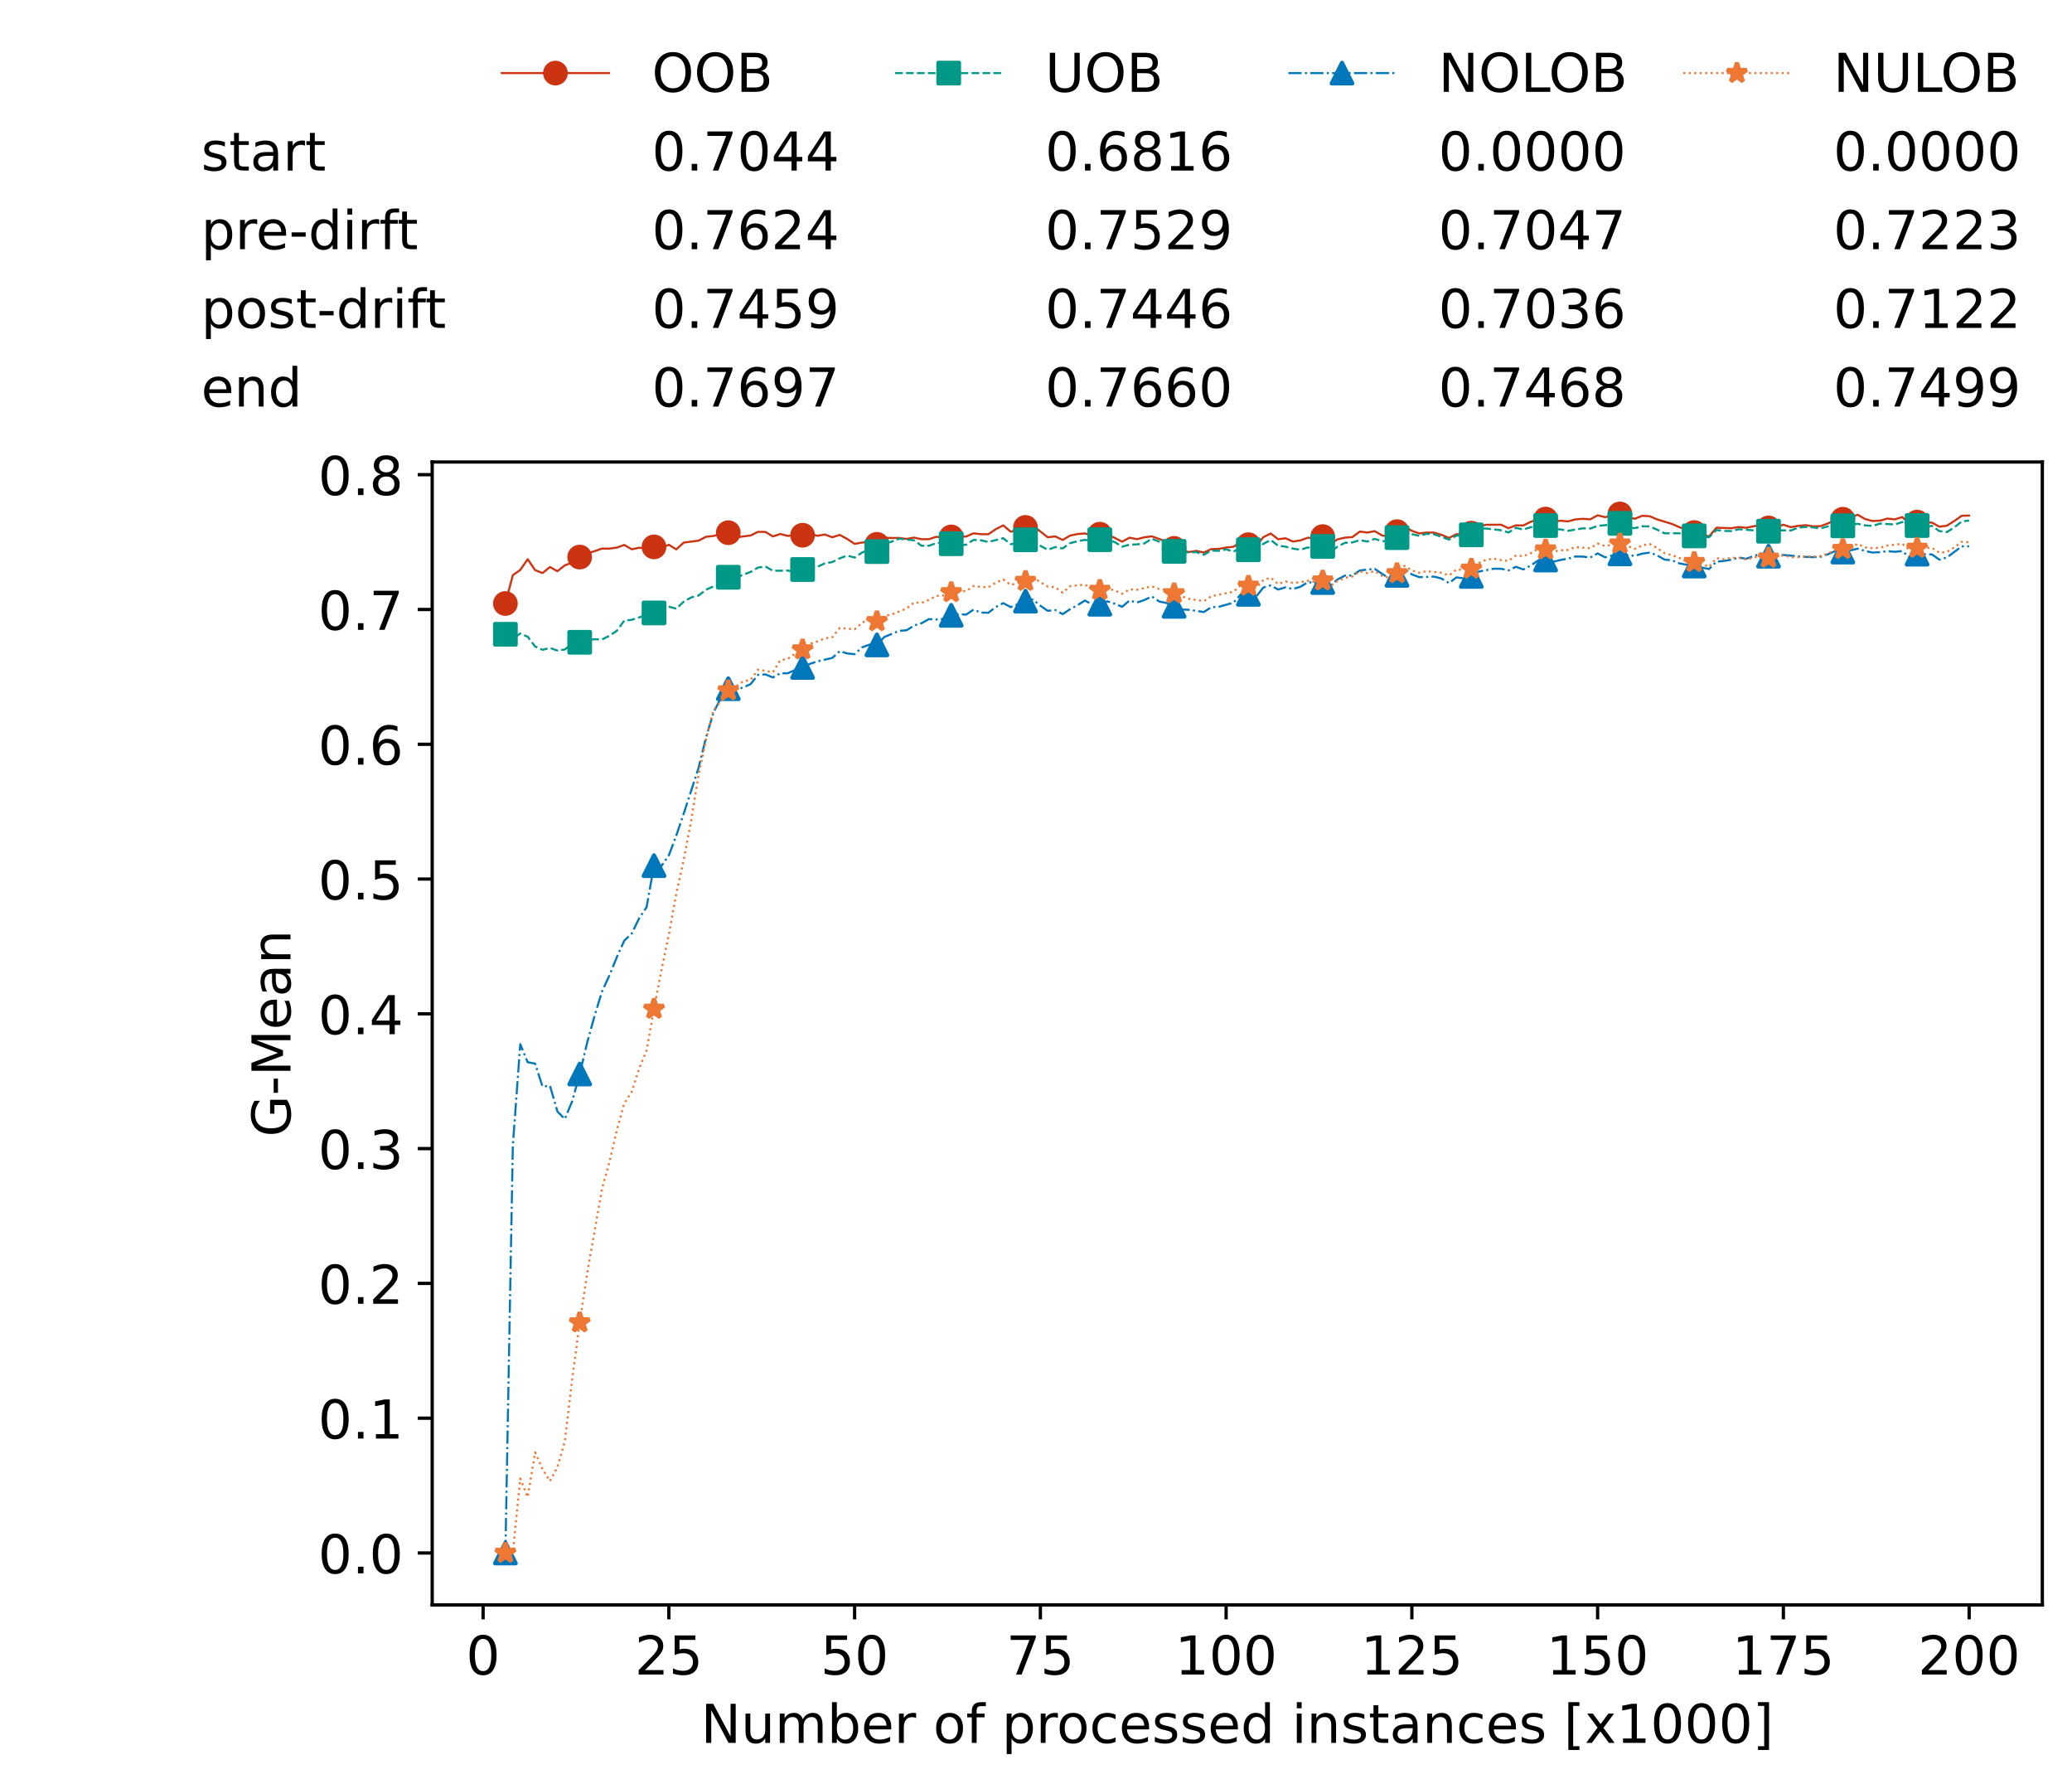 <?xml version="1.0" encoding="utf-8" standalone="no"?>
<!DOCTYPE svg PUBLIC "-//W3C//DTD SVG 1.1//EN"
  "http://www.w3.org/Graphics/SVG/1.1/DTD/svg11.dtd">
<!-- Created with matplotlib (https://matplotlib.org/) -->
<svg height="432.615pt" version="1.1" viewBox="0 0 502.65 432.615" width="502.65pt" xmlns="http://www.w3.org/2000/svg" xmlns:xlink="http://www.w3.org/1999/xlink">
 <defs>
  <style type="text/css">*{stroke-linecap:butt;stroke-linejoin:round;}</style>
 </defs>
 <g id="figure_1">
  <g id="patch_1">
   <path d="M 0 432.615 
L 502.65 432.615 
L 502.65 0 
L 0 0 
z
" style="fill:#ffffff;"/>
  </g>
  <g id="axes_1">
   <g id="patch_2">
    <path d="M 104.85 389.252 
L 495.45 389.252 
L 495.45 112.052 
L 104.85 112.052 
z
" style="fill:#ffffff;"/>
   </g>
   <g id="matplotlib.axis_1">
    <g id="xtick_1">
     <g id="line2d_1">
      <defs>
       <path d="M 0 0 
L 0 3.5 
" id="m450df05571" style="stroke:#000000;stroke-width:0.8;"/>
      </defs>
      <g>
       <use style="stroke:#000000;stroke-width:0.8;" x="117.197" xlink:href="#m450df05571" y="389.252"/>
      </g>
     </g>
     <g id="text_1">
      <!-- 0 -->
      <g transform="translate(113.061 406.13)scale(0.13 -0.13)">
       <defs>
        <path d="M 31.781 66.406 
Q 24.172 66.406 20.328 58.906 
Q 16.5 51.422 16.5 36.375 
Q 16.5 21.391 20.328 13.891 
Q 24.172 6.391 31.781 6.391 
Q 39.453 6.391 43.281 13.891 
Q 47.125 21.391 47.125 36.375 
Q 47.125 51.422 43.281 58.906 
Q 39.453 66.406 31.781 66.406 
z
M 31.781 74.219 
Q 44.047 74.219 50.516 64.516 
Q 56.984 54.828 56.984 36.375 
Q 56.984 17.969 50.516 8.266 
Q 44.047 -1.422 31.781 -1.422 
Q 19.531 -1.422 13.062 8.266 
Q 6.594 17.969 6.594 36.375 
Q 6.594 54.828 13.062 64.516 
Q 19.531 74.219 31.781 74.219 
z
" id="DejaVuSans-48"/>
       </defs>
       <use xlink:href="#DejaVuSans-48"/>
      </g>
     </g>
    </g>
    <g id="xtick_2">
     <g id="line2d_2">
      <g>
       <use style="stroke:#000000;stroke-width:0.8;" x="162.259" xlink:href="#m450df05571" y="389.252"/>
      </g>
     </g>
     <g id="text_2">
      <!-- 25 -->
      <g transform="translate(153.988 406.13)scale(0.13 -0.13)">
       <defs>
        <path d="M 19.188 8.297 
L 53.609 8.297 
L 53.609 0 
L 7.328 0 
L 7.328 8.297 
Q 12.938 14.109 22.625 23.891 
Q 32.328 33.688 34.812 36.531 
Q 39.547 41.844 41.422 45.531 
Q 43.312 49.219 43.312 52.781 
Q 43.312 58.594 39.234 62.25 
Q 35.156 65.922 28.609 65.922 
Q 23.969 65.922 18.812 64.312 
Q 13.672 62.703 7.812 59.422 
L 7.812 69.391 
Q 13.766 71.781 18.938 73 
Q 24.125 74.219 28.422 74.219 
Q 39.75 74.219 46.484 68.547 
Q 53.219 62.891 53.219 53.422 
Q 53.219 48.922 51.531 44.891 
Q 49.859 40.875 45.406 35.406 
Q 44.188 33.984 37.641 27.219 
Q 31.109 20.453 19.188 8.297 
z
" id="DejaVuSans-50"/>
        <path d="M 10.797 72.906 
L 49.516 72.906 
L 49.516 64.594 
L 19.828 64.594 
L 19.828 46.734 
Q 21.969 47.469 24.109 47.828 
Q 26.266 48.188 28.422 48.188 
Q 40.625 48.188 47.75 41.5 
Q 54.891 34.812 54.891 23.391 
Q 54.891 11.625 47.562 5.094 
Q 40.234 -1.422 26.906 -1.422 
Q 22.312 -1.422 17.547 -0.641 
Q 12.797 0.141 7.719 1.703 
L 7.719 11.625 
Q 12.109 9.234 16.797 8.062 
Q 21.484 6.891 26.703 6.891 
Q 35.156 6.891 40.078 11.328 
Q 45.016 15.766 45.016 23.391 
Q 45.016 31 40.078 35.438 
Q 35.156 39.891 26.703 39.891 
Q 22.75 39.891 18.812 39.016 
Q 14.891 38.141 10.797 36.281 
z
" id="DejaVuSans-53"/>
       </defs>
       <use xlink:href="#DejaVuSans-50"/>
       <use x="63.623" xlink:href="#DejaVuSans-53"/>
      </g>
     </g>
    </g>
    <g id="xtick_3">
     <g id="line2d_3">
      <g>
       <use style="stroke:#000000;stroke-width:0.8;" x="207.322" xlink:href="#m450df05571" y="389.252"/>
      </g>
     </g>
     <g id="text_3">
      <!-- 50 -->
      <g transform="translate(199.05 406.13)scale(0.13 -0.13)">
       <use xlink:href="#DejaVuSans-53"/>
       <use x="63.623" xlink:href="#DejaVuSans-48"/>
      </g>
     </g>
    </g>
    <g id="xtick_4">
     <g id="line2d_4">
      <g>
       <use style="stroke:#000000;stroke-width:0.8;" x="252.384" xlink:href="#m450df05571" y="389.252"/>
      </g>
     </g>
     <g id="text_4">
      <!-- 75 -->
      <g transform="translate(244.113 406.13)scale(0.13 -0.13)">
       <defs>
        <path d="M 8.203 72.906 
L 55.078 72.906 
L 55.078 68.703 
L 28.609 0 
L 18.312 0 
L 43.219 64.594 
L 8.203 64.594 
z
" id="DejaVuSans-55"/>
       </defs>
       <use xlink:href="#DejaVuSans-55"/>
       <use x="63.623" xlink:href="#DejaVuSans-53"/>
      </g>
     </g>
    </g>
    <g id="xtick_5">
     <g id="line2d_5">
      <g>
       <use style="stroke:#000000;stroke-width:0.8;" x="297.446" xlink:href="#m450df05571" y="389.252"/>
      </g>
     </g>
     <g id="text_5">
      <!-- 100 -->
      <g transform="translate(285.039 406.13)scale(0.13 -0.13)">
       <defs>
        <path d="M 12.406 8.297 
L 28.516 8.297 
L 28.516 63.922 
L 10.984 60.406 
L 10.984 69.391 
L 28.422 72.906 
L 38.281 72.906 
L 38.281 8.297 
L 54.391 8.297 
L 54.391 0 
L 12.406 0 
z
" id="DejaVuSans-49"/>
       </defs>
       <use xlink:href="#DejaVuSans-49"/>
       <use x="63.623" xlink:href="#DejaVuSans-48"/>
       <use x="127.246" xlink:href="#DejaVuSans-48"/>
      </g>
     </g>
    </g>
    <g id="xtick_6">
     <g id="line2d_6">
      <g>
       <use style="stroke:#000000;stroke-width:0.8;" x="342.509" xlink:href="#m450df05571" y="389.252"/>
      </g>
     </g>
     <g id="text_6">
      <!-- 125 -->
      <g transform="translate(330.102 406.13)scale(0.13 -0.13)">
       <use xlink:href="#DejaVuSans-49"/>
       <use x="63.623" xlink:href="#DejaVuSans-50"/>
       <use x="127.246" xlink:href="#DejaVuSans-53"/>
      </g>
     </g>
    </g>
    <g id="xtick_7">
     <g id="line2d_7">
      <g>
       <use style="stroke:#000000;stroke-width:0.8;" x="387.571" xlink:href="#m450df05571" y="389.252"/>
      </g>
     </g>
     <g id="text_7">
      <!-- 150 -->
      <g transform="translate(375.164 406.13)scale(0.13 -0.13)">
       <use xlink:href="#DejaVuSans-49"/>
       <use x="63.623" xlink:href="#DejaVuSans-53"/>
       <use x="127.246" xlink:href="#DejaVuSans-48"/>
      </g>
     </g>
    </g>
    <g id="xtick_8">
     <g id="line2d_8">
      <g>
       <use style="stroke:#000000;stroke-width:0.8;" x="432.633" xlink:href="#m450df05571" y="389.252"/>
      </g>
     </g>
     <g id="text_8">
      <!-- 175 -->
      <g transform="translate(420.226 406.13)scale(0.13 -0.13)">
       <use xlink:href="#DejaVuSans-49"/>
       <use x="63.623" xlink:href="#DejaVuSans-55"/>
       <use x="127.246" xlink:href="#DejaVuSans-53"/>
      </g>
     </g>
    </g>
    <g id="xtick_9">
     <g id="line2d_9">
      <g>
       <use style="stroke:#000000;stroke-width:0.8;" x="477.695" xlink:href="#m450df05571" y="389.252"/>
      </g>
     </g>
     <g id="text_9">
      <!-- 200 -->
      <g transform="translate(465.289 406.13)scale(0.13 -0.13)">
       <use xlink:href="#DejaVuSans-50"/>
       <use x="63.623" xlink:href="#DejaVuSans-48"/>
       <use x="127.246" xlink:href="#DejaVuSans-48"/>
      </g>
     </g>
    </g>
    <g id="text_10">
     <!-- Number of processed instances [x1000] -->
     <g transform="translate(170.025 422.711)scale(0.13 -0.13)">
      <defs>
       <path d="M 9.812 72.906 
L 23.094 72.906 
L 55.422 11.922 
L 55.422 72.906 
L 64.984 72.906 
L 64.984 0 
L 51.703 0 
L 19.391 60.984 
L 19.391 0 
L 9.812 0 
z
" id="DejaVuSans-78"/>
       <path d="M 8.5 21.578 
L 8.5 54.688 
L 17.484 54.688 
L 17.484 21.922 
Q 17.484 14.156 20.5 10.266 
Q 23.531 6.391 29.594 6.391 
Q 36.859 6.391 41.078 11.031 
Q 45.312 15.672 45.312 23.688 
L 45.312 54.688 
L 54.297 54.688 
L 54.297 0 
L 45.312 0 
L 45.312 8.406 
Q 42.047 3.422 37.719 1 
Q 33.406 -1.422 27.688 -1.422 
Q 18.266 -1.422 13.375 4.438 
Q 8.5 10.297 8.5 21.578 
z
M 31.109 56 
z
" id="DejaVuSans-117"/>
       <path d="M 52 44.188 
Q 55.375 50.25 60.062 53.125 
Q 64.75 56 71.094 56 
Q 79.641 56 84.281 50.016 
Q 88.922 44.047 88.922 33.016 
L 88.922 0 
L 79.891 0 
L 79.891 32.719 
Q 79.891 40.578 77.094 44.375 
Q 74.312 48.188 68.609 48.188 
Q 61.625 48.188 57.562 43.547 
Q 53.516 38.922 53.516 30.906 
L 53.516 0 
L 44.484 0 
L 44.484 32.719 
Q 44.484 40.625 41.703 44.406 
Q 38.922 48.188 33.109 48.188 
Q 26.219 48.188 22.156 43.531 
Q 18.109 38.875 18.109 30.906 
L 18.109 0 
L 9.078 0 
L 9.078 54.688 
L 18.109 54.688 
L 18.109 46.188 
Q 21.188 51.219 25.484 53.609 
Q 29.781 56 35.688 56 
Q 41.656 56 45.828 52.969 
Q 50 49.953 52 44.188 
z
" id="DejaVuSans-109"/>
       <path d="M 48.688 27.297 
Q 48.688 37.203 44.609 42.844 
Q 40.531 48.484 33.406 48.484 
Q 26.266 48.484 22.188 42.844 
Q 18.109 37.203 18.109 27.297 
Q 18.109 17.391 22.188 11.75 
Q 26.266 6.109 33.406 6.109 
Q 40.531 6.109 44.609 11.75 
Q 48.688 17.391 48.688 27.297 
z
M 18.109 46.391 
Q 20.953 51.266 25.266 53.625 
Q 29.594 56 35.594 56 
Q 45.562 56 51.781 48.094 
Q 58.016 40.188 58.016 27.297 
Q 58.016 14.406 51.781 6.484 
Q 45.562 -1.422 35.594 -1.422 
Q 29.594 -1.422 25.266 0.953 
Q 20.953 3.328 18.109 8.203 
L 18.109 0 
L 9.078 0 
L 9.078 75.984 
L 18.109 75.984 
z
" id="DejaVuSans-98"/>
       <path d="M 56.203 29.594 
L 56.203 25.203 
L 14.891 25.203 
Q 15.484 15.922 20.484 11.062 
Q 25.484 6.203 34.422 6.203 
Q 39.594 6.203 44.453 7.469 
Q 49.312 8.734 54.109 11.281 
L 54.109 2.781 
Q 49.266 0.734 44.188 -0.344 
Q 39.109 -1.422 33.891 -1.422 
Q 20.797 -1.422 13.156 6.188 
Q 5.516 13.812 5.516 26.812 
Q 5.516 40.234 12.766 48.109 
Q 20.016 56 32.328 56 
Q 43.359 56 49.781 48.891 
Q 56.203 41.797 56.203 29.594 
z
M 47.219 32.234 
Q 47.125 39.594 43.094 43.984 
Q 39.062 48.391 32.422 48.391 
Q 24.906 48.391 20.391 44.141 
Q 15.875 39.891 15.188 32.172 
z
" id="DejaVuSans-101"/>
       <path d="M 41.109 46.297 
Q 39.594 47.172 37.812 47.578 
Q 36.031 48 33.891 48 
Q 26.266 48 22.188 43.047 
Q 18.109 38.094 18.109 28.812 
L 18.109 0 
L 9.078 0 
L 9.078 54.688 
L 18.109 54.688 
L 18.109 46.188 
Q 20.953 51.172 25.484 53.578 
Q 30.031 56 36.531 56 
Q 37.453 56 38.578 55.875 
Q 39.703 55.766 41.062 55.516 
z
" id="DejaVuSans-114"/>
       <path id="DejaVuSans-32"/>
       <path d="M 30.609 48.391 
Q 23.391 48.391 19.188 42.75 
Q 14.984 37.109 14.984 27.297 
Q 14.984 17.484 19.156 11.844 
Q 23.344 6.203 30.609 6.203 
Q 37.797 6.203 41.984 11.859 
Q 46.188 17.531 46.188 27.297 
Q 46.188 37.016 41.984 42.703 
Q 37.797 48.391 30.609 48.391 
z
M 30.609 56 
Q 42.328 56 49.016 48.375 
Q 55.719 40.766 55.719 27.297 
Q 55.719 13.875 49.016 6.219 
Q 42.328 -1.422 30.609 -1.422 
Q 18.844 -1.422 12.172 6.219 
Q 5.516 13.875 5.516 27.297 
Q 5.516 40.766 12.172 48.375 
Q 18.844 56 30.609 56 
z
" id="DejaVuSans-111"/>
       <path d="M 37.109 75.984 
L 37.109 68.5 
L 28.516 68.5 
Q 23.688 68.5 21.797 66.547 
Q 19.922 64.594 19.922 59.516 
L 19.922 54.688 
L 34.719 54.688 
L 34.719 47.703 
L 19.922 47.703 
L 19.922 0 
L 10.891 0 
L 10.891 47.703 
L 2.297 47.703 
L 2.297 54.688 
L 10.891 54.688 
L 10.891 58.5 
Q 10.891 67.625 15.141 71.797 
Q 19.391 75.984 28.609 75.984 
z
" id="DejaVuSans-102"/>
       <path d="M 18.109 8.203 
L 18.109 -20.797 
L 9.078 -20.797 
L 9.078 54.688 
L 18.109 54.688 
L 18.109 46.391 
Q 20.953 51.266 25.266 53.625 
Q 29.594 56 35.594 56 
Q 45.562 56 51.781 48.094 
Q 58.016 40.188 58.016 27.297 
Q 58.016 14.406 51.781 6.484 
Q 45.562 -1.422 35.594 -1.422 
Q 29.594 -1.422 25.266 0.953 
Q 20.953 3.328 18.109 8.203 
z
M 48.688 27.297 
Q 48.688 37.203 44.609 42.844 
Q 40.531 48.484 33.406 48.484 
Q 26.266 48.484 22.188 42.844 
Q 18.109 37.203 18.109 27.297 
Q 18.109 17.391 22.188 11.75 
Q 26.266 6.109 33.406 6.109 
Q 40.531 6.109 44.609 11.75 
Q 48.688 17.391 48.688 27.297 
z
" id="DejaVuSans-112"/>
       <path d="M 48.781 52.594 
L 48.781 44.188 
Q 44.969 46.297 41.141 47.344 
Q 37.312 48.391 33.406 48.391 
Q 24.656 48.391 19.812 42.844 
Q 14.984 37.312 14.984 27.297 
Q 14.984 17.281 19.812 11.734 
Q 24.656 6.203 33.406 6.203 
Q 37.312 6.203 41.141 7.25 
Q 44.969 8.297 48.781 10.406 
L 48.781 2.094 
Q 45.016 0.344 40.984 -0.531 
Q 36.969 -1.422 32.422 -1.422 
Q 20.062 -1.422 12.781 6.344 
Q 5.516 14.109 5.516 27.297 
Q 5.516 40.672 12.859 48.328 
Q 20.219 56 33.016 56 
Q 37.156 56 41.109 55.141 
Q 45.062 54.297 48.781 52.594 
z
" id="DejaVuSans-99"/>
       <path d="M 44.281 53.078 
L 44.281 44.578 
Q 40.484 46.531 36.375 47.5 
Q 32.281 48.484 27.875 48.484 
Q 21.188 48.484 17.844 46.438 
Q 14.5 44.391 14.5 40.281 
Q 14.5 37.156 16.891 35.375 
Q 19.281 33.594 26.516 31.984 
L 29.594 31.297 
Q 39.156 29.25 43.188 25.516 
Q 47.219 21.781 47.219 15.094 
Q 47.219 7.469 41.188 3.016 
Q 35.156 -1.422 24.609 -1.422 
Q 20.219 -1.422 15.453 -0.562 
Q 10.688 0.297 5.422 2 
L 5.422 11.281 
Q 10.406 8.688 15.234 7.391 
Q 20.062 6.109 24.812 6.109 
Q 31.156 6.109 34.562 8.281 
Q 37.984 10.453 37.984 14.406 
Q 37.984 18.062 35.516 20.016 
Q 33.062 21.969 24.703 23.781 
L 21.578 24.516 
Q 13.234 26.266 9.516 29.906 
Q 5.812 33.547 5.812 39.891 
Q 5.812 47.609 11.281 51.797 
Q 16.75 56 26.812 56 
Q 31.781 56 36.172 55.266 
Q 40.578 54.547 44.281 53.078 
z
" id="DejaVuSans-115"/>
       <path d="M 45.406 46.391 
L 45.406 75.984 
L 54.391 75.984 
L 54.391 0 
L 45.406 0 
L 45.406 8.203 
Q 42.578 3.328 38.25 0.953 
Q 33.938 -1.422 27.875 -1.422 
Q 17.969 -1.422 11.734 6.484 
Q 5.516 14.406 5.516 27.297 
Q 5.516 40.188 11.734 48.094 
Q 17.969 56 27.875 56 
Q 33.938 56 38.25 53.625 
Q 42.578 51.266 45.406 46.391 
z
M 14.797 27.297 
Q 14.797 17.391 18.875 11.75 
Q 22.953 6.109 30.078 6.109 
Q 37.203 6.109 41.297 11.75 
Q 45.406 17.391 45.406 27.297 
Q 45.406 37.203 41.297 42.844 
Q 37.203 48.484 30.078 48.484 
Q 22.953 48.484 18.875 42.844 
Q 14.797 37.203 14.797 27.297 
z
" id="DejaVuSans-100"/>
       <path d="M 9.422 54.688 
L 18.406 54.688 
L 18.406 0 
L 9.422 0 
z
M 9.422 75.984 
L 18.406 75.984 
L 18.406 64.594 
L 9.422 64.594 
z
" id="DejaVuSans-105"/>
       <path d="M 54.891 33.016 
L 54.891 0 
L 45.906 0 
L 45.906 32.719 
Q 45.906 40.484 42.875 44.328 
Q 39.844 48.188 33.797 48.188 
Q 26.516 48.188 22.312 43.547 
Q 18.109 38.922 18.109 30.906 
L 18.109 0 
L 9.078 0 
L 9.078 54.688 
L 18.109 54.688 
L 18.109 46.188 
Q 21.344 51.125 25.703 53.562 
Q 30.078 56 35.797 56 
Q 45.219 56 50.047 50.172 
Q 54.891 44.344 54.891 33.016 
z
" id="DejaVuSans-110"/>
       <path d="M 18.312 70.219 
L 18.312 54.688 
L 36.812 54.688 
L 36.812 47.703 
L 18.312 47.703 
L 18.312 18.016 
Q 18.312 11.328 20.141 9.422 
Q 21.969 7.516 27.594 7.516 
L 36.812 7.516 
L 36.812 0 
L 27.594 0 
Q 17.188 0 13.234 3.875 
Q 9.281 7.766 9.281 18.016 
L 9.281 47.703 
L 2.688 47.703 
L 2.688 54.688 
L 9.281 54.688 
L 9.281 70.219 
z
" id="DejaVuSans-116"/>
       <path d="M 34.281 27.484 
Q 23.391 27.484 19.188 25 
Q 14.984 22.516 14.984 16.5 
Q 14.984 11.719 18.141 8.906 
Q 21.297 6.109 26.703 6.109 
Q 34.188 6.109 38.703 11.406 
Q 43.219 16.703 43.219 25.484 
L 43.219 27.484 
z
M 52.203 31.203 
L 52.203 0 
L 43.219 0 
L 43.219 8.297 
Q 40.141 3.328 35.547 0.953 
Q 30.953 -1.422 24.312 -1.422 
Q 15.922 -1.422 10.953 3.297 
Q 6 8.016 6 15.922 
Q 6 25.141 12.172 29.828 
Q 18.359 34.516 30.609 34.516 
L 43.219 34.516 
L 43.219 35.406 
Q 43.219 41.609 39.141 45 
Q 35.062 48.391 27.688 48.391 
Q 23 48.391 18.547 47.266 
Q 14.109 46.141 10.016 43.891 
L 10.016 52.203 
Q 14.938 54.109 19.578 55.047 
Q 24.219 56 28.609 56 
Q 40.484 56 46.344 49.844 
Q 52.203 43.703 52.203 31.203 
z
" id="DejaVuSans-97"/>
       <path d="M 8.594 75.984 
L 29.297 75.984 
L 29.297 69 
L 17.578 69 
L 17.578 -6.203 
L 29.297 -6.203 
L 29.297 -13.188 
L 8.594 -13.188 
z
" id="DejaVuSans-91"/>
       <path d="M 54.891 54.688 
L 35.109 28.078 
L 55.906 0 
L 45.312 0 
L 29.391 21.484 
L 13.484 0 
L 2.875 0 
L 24.125 28.609 
L 4.688 54.688 
L 15.281 54.688 
L 29.781 35.203 
L 44.281 54.688 
z
" id="DejaVuSans-120"/>
       <path d="M 30.422 75.984 
L 30.422 -13.188 
L 9.719 -13.188 
L 9.719 -6.203 
L 21.391 -6.203 
L 21.391 69 
L 9.719 69 
L 9.719 75.984 
z
" id="DejaVuSans-93"/>
      </defs>
      <use xlink:href="#DejaVuSans-78"/>
      <use x="74.805" xlink:href="#DejaVuSans-117"/>
      <use x="138.184" xlink:href="#DejaVuSans-109"/>
      <use x="235.596" xlink:href="#DejaVuSans-98"/>
      <use x="299.072" xlink:href="#DejaVuSans-101"/>
      <use x="360.596" xlink:href="#DejaVuSans-114"/>
      <use x="401.709" xlink:href="#DejaVuSans-32"/>
      <use x="433.496" xlink:href="#DejaVuSans-111"/>
      <use x="494.678" xlink:href="#DejaVuSans-102"/>
      <use x="529.883" xlink:href="#DejaVuSans-32"/>
      <use x="561.67" xlink:href="#DejaVuSans-112"/>
      <use x="625.146" xlink:href="#DejaVuSans-114"/>
      <use x="664.01" xlink:href="#DejaVuSans-111"/>
      <use x="725.191" xlink:href="#DejaVuSans-99"/>
      <use x="780.172" xlink:href="#DejaVuSans-101"/>
      <use x="841.695" xlink:href="#DejaVuSans-115"/>
      <use x="893.795" xlink:href="#DejaVuSans-115"/>
      <use x="945.895" xlink:href="#DejaVuSans-101"/>
      <use x="1007.418" xlink:href="#DejaVuSans-100"/>
      <use x="1070.895" xlink:href="#DejaVuSans-32"/>
      <use x="1102.682" xlink:href="#DejaVuSans-105"/>
      <use x="1130.465" xlink:href="#DejaVuSans-110"/>
      <use x="1193.844" xlink:href="#DejaVuSans-115"/>
      <use x="1245.943" xlink:href="#DejaVuSans-116"/>
      <use x="1285.152" xlink:href="#DejaVuSans-97"/>
      <use x="1346.432" xlink:href="#DejaVuSans-110"/>
      <use x="1409.811" xlink:href="#DejaVuSans-99"/>
      <use x="1464.791" xlink:href="#DejaVuSans-101"/>
      <use x="1526.314" xlink:href="#DejaVuSans-115"/>
      <use x="1578.414" xlink:href="#DejaVuSans-32"/>
      <use x="1610.201" xlink:href="#DejaVuSans-91"/>
      <use x="1649.215" xlink:href="#DejaVuSans-120"/>
      <use x="1708.395" xlink:href="#DejaVuSans-49"/>
      <use x="1772.018" xlink:href="#DejaVuSans-48"/>
      <use x="1835.641" xlink:href="#DejaVuSans-48"/>
      <use x="1899.264" xlink:href="#DejaVuSans-48"/>
      <use x="1962.887" xlink:href="#DejaVuSans-93"/>
     </g>
    </g>
   </g>
   <g id="matplotlib.axis_2">
    <g id="ytick_1">
     <g id="line2d_10">
      <defs>
       <path d="M 0 0 
L -3.5 0 
" id="m161c97a8ae" style="stroke:#000000;stroke-width:0.8;"/>
      </defs>
      <g>
       <use style="stroke:#000000;stroke-width:0.8;" x="104.85" xlink:href="#m161c97a8ae" y="376.652"/>
      </g>
     </g>
     <g id="text_11">
      <!-- 0.0 -->
      <g transform="translate(77.176 381.591)scale(0.13 -0.13)">
       <defs>
        <path d="M 10.688 12.406 
L 21 12.406 
L 21 0 
L 10.688 0 
z
" id="DejaVuSans-46"/>
       </defs>
       <use xlink:href="#DejaVuSans-48"/>
       <use x="63.623" xlink:href="#DejaVuSans-46"/>
       <use x="95.41" xlink:href="#DejaVuSans-48"/>
      </g>
     </g>
    </g>
    <g id="ytick_2">
     <g id="line2d_11">
      <g>
       <use style="stroke:#000000;stroke-width:0.8;" x="104.85" xlink:href="#m161c97a8ae" y="343.961"/>
      </g>
     </g>
     <g id="text_12">
      <!-- 0.1 -->
      <g transform="translate(77.176 348.9)scale(0.13 -0.13)">
       <use xlink:href="#DejaVuSans-48"/>
       <use x="63.623" xlink:href="#DejaVuSans-46"/>
       <use x="95.41" xlink:href="#DejaVuSans-49"/>
      </g>
     </g>
    </g>
    <g id="ytick_3">
     <g id="line2d_12">
      <g>
       <use style="stroke:#000000;stroke-width:0.8;" x="104.85" xlink:href="#m161c97a8ae" y="311.271"/>
      </g>
     </g>
     <g id="text_13">
      <!-- 0.2 -->
      <g transform="translate(77.176 316.21)scale(0.13 -0.13)">
       <use xlink:href="#DejaVuSans-48"/>
       <use x="63.623" xlink:href="#DejaVuSans-46"/>
       <use x="95.41" xlink:href="#DejaVuSans-50"/>
      </g>
     </g>
    </g>
    <g id="ytick_4">
     <g id="line2d_13">
      <g>
       <use style="stroke:#000000;stroke-width:0.8;" x="104.85" xlink:href="#m161c97a8ae" y="278.58"/>
      </g>
     </g>
     <g id="text_14">
      <!-- 0.3 -->
      <g transform="translate(77.176 283.519)scale(0.13 -0.13)">
       <defs>
        <path d="M 40.578 39.312 
Q 47.656 37.797 51.625 33 
Q 55.609 28.219 55.609 21.188 
Q 55.609 10.406 48.188 4.484 
Q 40.766 -1.422 27.094 -1.422 
Q 22.516 -1.422 17.656 -0.516 
Q 12.797 0.391 7.625 2.203 
L 7.625 11.719 
Q 11.719 9.328 16.594 8.109 
Q 21.484 6.891 26.812 6.891 
Q 36.078 6.891 40.938 10.547 
Q 45.797 14.203 45.797 21.188 
Q 45.797 27.641 41.281 31.266 
Q 36.766 34.906 28.719 34.906 
L 20.219 34.906 
L 20.219 43.016 
L 29.109 43.016 
Q 36.375 43.016 40.234 45.922 
Q 44.094 48.828 44.094 54.297 
Q 44.094 59.906 40.109 62.906 
Q 36.141 65.922 28.719 65.922 
Q 24.656 65.922 20.016 65.031 
Q 15.375 64.156 9.812 62.312 
L 9.812 71.094 
Q 15.438 72.656 20.344 73.438 
Q 25.25 74.219 29.594 74.219 
Q 40.828 74.219 47.359 69.109 
Q 53.906 64.016 53.906 55.328 
Q 53.906 49.266 50.438 45.094 
Q 46.969 40.922 40.578 39.312 
z
" id="DejaVuSans-51"/>
       </defs>
       <use xlink:href="#DejaVuSans-48"/>
       <use x="63.623" xlink:href="#DejaVuSans-46"/>
       <use x="95.41" xlink:href="#DejaVuSans-51"/>
      </g>
     </g>
    </g>
    <g id="ytick_5">
     <g id="line2d_14">
      <g>
       <use style="stroke:#000000;stroke-width:0.8;" x="104.85" xlink:href="#m161c97a8ae" y="245.889"/>
      </g>
     </g>
     <g id="text_15">
      <!-- 0.4 -->
      <g transform="translate(77.176 250.828)scale(0.13 -0.13)">
       <defs>
        <path d="M 37.797 64.312 
L 12.891 25.391 
L 37.797 25.391 
z
M 35.203 72.906 
L 47.609 72.906 
L 47.609 25.391 
L 58.016 25.391 
L 58.016 17.188 
L 47.609 17.188 
L 47.609 0 
L 37.797 0 
L 37.797 17.188 
L 4.891 17.188 
L 4.891 26.703 
z
" id="DejaVuSans-52"/>
       </defs>
       <use xlink:href="#DejaVuSans-48"/>
       <use x="63.623" xlink:href="#DejaVuSans-46"/>
       <use x="95.41" xlink:href="#DejaVuSans-52"/>
      </g>
     </g>
    </g>
    <g id="ytick_6">
     <g id="line2d_15">
      <g>
       <use style="stroke:#000000;stroke-width:0.8;" x="104.85" xlink:href="#m161c97a8ae" y="213.199"/>
      </g>
     </g>
     <g id="text_16">
      <!-- 0.5 -->
      <g transform="translate(77.176 218.138)scale(0.13 -0.13)">
       <use xlink:href="#DejaVuSans-48"/>
       <use x="63.623" xlink:href="#DejaVuSans-46"/>
       <use x="95.41" xlink:href="#DejaVuSans-53"/>
      </g>
     </g>
    </g>
    <g id="ytick_7">
     <g id="line2d_16">
      <g>
       <use style="stroke:#000000;stroke-width:0.8;" x="104.85" xlink:href="#m161c97a8ae" y="180.508"/>
      </g>
     </g>
     <g id="text_17">
      <!-- 0.6 -->
      <g transform="translate(77.176 185.447)scale(0.13 -0.13)">
       <defs>
        <path d="M 33.016 40.375 
Q 26.375 40.375 22.484 35.828 
Q 18.609 31.297 18.609 23.391 
Q 18.609 15.531 22.484 10.953 
Q 26.375 6.391 33.016 6.391 
Q 39.656 6.391 43.531 10.953 
Q 47.406 15.531 47.406 23.391 
Q 47.406 31.297 43.531 35.828 
Q 39.656 40.375 33.016 40.375 
z
M 52.594 71.297 
L 52.594 62.312 
Q 48.875 64.062 45.094 64.984 
Q 41.312 65.922 37.594 65.922 
Q 27.828 65.922 22.672 59.328 
Q 17.531 52.734 16.797 39.406 
Q 19.672 43.656 24.016 45.922 
Q 28.375 48.188 33.594 48.188 
Q 44.578 48.188 50.953 41.516 
Q 57.328 34.859 57.328 23.391 
Q 57.328 12.156 50.688 5.359 
Q 44.047 -1.422 33.016 -1.422 
Q 20.359 -1.422 13.672 8.266 
Q 6.984 17.969 6.984 36.375 
Q 6.984 53.656 15.188 63.938 
Q 23.391 74.219 37.203 74.219 
Q 40.922 74.219 44.703 73.484 
Q 48.484 72.75 52.594 71.297 
z
" id="DejaVuSans-54"/>
       </defs>
       <use xlink:href="#DejaVuSans-48"/>
       <use x="63.623" xlink:href="#DejaVuSans-46"/>
       <use x="95.41" xlink:href="#DejaVuSans-54"/>
      </g>
     </g>
    </g>
    <g id="ytick_8">
     <g id="line2d_17">
      <g>
       <use style="stroke:#000000;stroke-width:0.8;" x="104.85" xlink:href="#m161c97a8ae" y="147.818"/>
      </g>
     </g>
     <g id="text_18">
      <!-- 0.7 -->
      <g transform="translate(77.176 152.757)scale(0.13 -0.13)">
       <use xlink:href="#DejaVuSans-48"/>
       <use x="63.623" xlink:href="#DejaVuSans-46"/>
       <use x="95.41" xlink:href="#DejaVuSans-55"/>
      </g>
     </g>
    </g>
    <g id="ytick_9">
     <g id="line2d_18">
      <g>
       <use style="stroke:#000000;stroke-width:0.8;" x="104.85" xlink:href="#m161c97a8ae" y="115.127"/>
      </g>
     </g>
     <g id="text_19">
      <!-- 0.8 -->
      <g transform="translate(77.176 120.066)scale(0.13 -0.13)">
       <defs>
        <path d="M 31.781 34.625 
Q 24.75 34.625 20.719 30.859 
Q 16.703 27.094 16.703 20.516 
Q 16.703 13.922 20.719 10.156 
Q 24.75 6.391 31.781 6.391 
Q 38.812 6.391 42.859 10.172 
Q 46.922 13.969 46.922 20.516 
Q 46.922 27.094 42.891 30.859 
Q 38.875 34.625 31.781 34.625 
z
M 21.922 38.812 
Q 15.578 40.375 12.031 44.719 
Q 8.5 49.078 8.5 55.328 
Q 8.5 64.062 14.719 69.141 
Q 20.953 74.219 31.781 74.219 
Q 42.672 74.219 48.875 69.141 
Q 55.078 64.062 55.078 55.328 
Q 55.078 49.078 51.531 44.719 
Q 48 40.375 41.703 38.812 
Q 48.828 37.156 52.797 32.312 
Q 56.781 27.484 56.781 20.516 
Q 56.781 9.906 50.312 4.234 
Q 43.844 -1.422 31.781 -1.422 
Q 19.734 -1.422 13.25 4.234 
Q 6.781 9.906 6.781 20.516 
Q 6.781 27.484 10.781 32.312 
Q 14.797 37.156 21.922 38.812 
z
M 18.312 54.391 
Q 18.312 48.734 21.844 45.562 
Q 25.391 42.391 31.781 42.391 
Q 38.141 42.391 41.719 45.562 
Q 45.312 48.734 45.312 54.391 
Q 45.312 60.062 41.719 63.234 
Q 38.141 66.406 31.781 66.406 
Q 25.391 66.406 21.844 63.234 
Q 18.312 60.062 18.312 54.391 
z
" id="DejaVuSans-56"/>
       </defs>
       <use xlink:href="#DejaVuSans-48"/>
       <use x="63.623" xlink:href="#DejaVuSans-46"/>
       <use x="95.41" xlink:href="#DejaVuSans-56"/>
      </g>
     </g>
    </g>
    <g id="text_20">
     <!-- G-Mean -->
     <g transform="translate(70.472 275.744)rotate(-90)scale(0.13 -0.13)">
      <defs>
       <path d="M 59.516 10.406 
L 59.516 29.984 
L 43.406 29.984 
L 43.406 38.094 
L 69.281 38.094 
L 69.281 6.781 
Q 63.578 2.734 56.688 0.656 
Q 49.812 -1.422 42 -1.422 
Q 24.906 -1.422 15.25 8.562 
Q 5.609 18.562 5.609 36.375 
Q 5.609 54.25 15.25 64.234 
Q 24.906 74.219 42 74.219 
Q 49.125 74.219 55.547 72.453 
Q 61.969 70.703 67.391 67.281 
L 67.391 56.781 
Q 61.922 61.422 55.766 63.766 
Q 49.609 66.109 42.828 66.109 
Q 29.438 66.109 22.719 58.641 
Q 16.016 51.172 16.016 36.375 
Q 16.016 21.625 22.719 14.156 
Q 29.438 6.688 42.828 6.688 
Q 48.047 6.688 52.141 7.594 
Q 56.25 8.5 59.516 10.406 
z
" id="DejaVuSans-71"/>
       <path d="M 4.891 31.391 
L 31.203 31.391 
L 31.203 23.391 
L 4.891 23.391 
z
" id="DejaVuSans-45"/>
       <path d="M 9.812 72.906 
L 24.516 72.906 
L 43.109 23.297 
L 61.812 72.906 
L 76.516 72.906 
L 76.516 0 
L 66.891 0 
L 66.891 64.016 
L 48.094 14.016 
L 38.188 14.016 
L 19.391 64.016 
L 19.391 0 
L 9.812 0 
z
" id="DejaVuSans-77"/>
      </defs>
      <use xlink:href="#DejaVuSans-71"/>
      <use x="77.49" xlink:href="#DejaVuSans-45"/>
      <use x="113.574" xlink:href="#DejaVuSans-77"/>
      <use x="199.854" xlink:href="#DejaVuSans-101"/>
      <use x="261.377" xlink:href="#DejaVuSans-97"/>
      <use x="322.656" xlink:href="#DejaVuSans-110"/>
     </g>
    </g>
   </g>
   <g id="line2d_19"/>
   <g id="line2d_20"/>
   <g id="line2d_21"/>
   <g id="line2d_22"/>
   <g id="line2d_23"/>
   <g id="line2d_24">
    <path clip-path="url(#p06b9c3583f)" d="M 122.605 146.371 
L 124.407 139.501 
L 126.21 138.234 
L 128.012 135.624 
L 129.815 138.281 
L 131.617 138.979 
L 133.419 137.521 
L 135.222 138.543 
L 137.024 137.105 
L 138.827 136.467 
L 140.629 135.11 
L 142.432 134.205 
L 144.234 133.683 
L 146.037 133.044 
L 147.839 133.063 
L 149.642 132.807 
L 151.444 132.167 
L 153.247 133.224 
L 155.049 132.842 
L 156.852 132.992 
L 158.654 132.641 
L 160.457 132.908 
L 162.259 132.123 
L 164.062 133.243 
L 165.864 131.598 
L 169.469 131.124 
L 171.272 130.189 
L 173.074 129.989 
L 174.877 129.521 
L 176.679 129.196 
L 178.482 130.33 
L 182.087 129.882 
L 183.889 128.989 
L 185.692 129.006 
L 187.494 130.105 
L 189.297 129.514 
L 191.099 129.972 
L 192.902 129.779 
L 194.704 129.812 
L 196.507 129.513 
L 198.309 129.954 
L 200.112 129.639 
L 201.914 130.311 
L 203.717 129.734 
L 205.519 130.71 
L 207.322 131.904 
L 209.124 131.588 
L 210.927 131.449 
L 212.729 132.02 
L 214.532 130.385 
L 216.334 130.488 
L 218.137 130.466 
L 219.939 130.709 
L 221.742 130.386 
L 223.544 130.776 
L 225.347 130.765 
L 227.149 130.186 
L 228.952 130.415 
L 232.557 130.028 
L 234.359 130.137 
L 236.162 129.347 
L 237.964 129.554 
L 239.767 129.573 
L 241.569 128.349 
L 243.372 127.417 
L 245.174 128.944 
L 246.976 128.568 
L 248.779 127.917 
L 250.581 127.5 
L 254.186 130.307 
L 255.989 130.094 
L 257.791 130.959 
L 259.594 129.894 
L 261.396 129.52 
L 263.199 129.378 
L 265.001 129.941 
L 266.804 129.558 
L 268.606 129.665 
L 270.409 130.453 
L 272.211 131.379 
L 274.014 130.41 
L 275.816 130.767 
L 277.619 130.315 
L 279.421 130.075 
L 283.026 131.381 
L 284.829 133.006 
L 286.631 133.567 
L 288.434 133.884 
L 290.236 133.605 
L 292.039 134.014 
L 293.841 133.172 
L 295.644 133.127 
L 297.446 132.798 
L 299.249 132.599 
L 301.051 131.407 
L 302.854 132.104 
L 304.656 132.568 
L 306.459 130.287 
L 308.261 129.392 
L 310.064 130.782 
L 311.866 130.552 
L 313.669 131.347 
L 315.471 131.063 
L 317.274 130.408 
L 319.076 130.602 
L 320.879 130.14 
L 322.681 131.895 
L 324.484 130.803 
L 326.286 130.396 
L 328.089 130.253 
L 329.891 128.92 
L 331.694 129.16 
L 333.496 128.82 
L 335.299 129.874 
L 337.101 130.132 
L 338.904 128.943 
L 340.706 127.618 
L 342.509 128.752 
L 344.311 129.371 
L 346.114 129.16 
L 347.916 129.178 
L 349.719 129.721 
L 351.521 130.483 
L 353.324 129.551 
L 355.126 129.762 
L 356.928 129.307 
L 358.731 127.651 
L 360.533 127.275 
L 364.138 127.256 
L 365.941 128.107 
L 367.743 127.413 
L 369.546 127.436 
L 371.348 126.553 
L 373.151 125.965 
L 374.953 125.898 
L 376.756 126.491 
L 378.558 126.296 
L 380.361 126.458 
L 382.163 125.972 
L 383.966 125.828 
L 385.768 125.952 
L 387.571 124.991 
L 389.373 125.422 
L 392.978 124.652 
L 394.781 125.333 
L 396.583 125.824 
L 398.386 125.097 
L 400.188 125.197 
L 401.991 125.965 
L 405.596 127.071 
L 407.398 127.869 
L 409.201 128.455 
L 411.003 129.16 
L 412.806 129.57 
L 414.608 130.101 
L 416.411 127.984 
L 420.016 128.112 
L 421.818 127.823 
L 423.621 128.004 
L 427.226 127.267 
L 429.028 128.046 
L 430.831 127.845 
L 432.633 127.274 
L 434.436 127.849 
L 436.238 127.542 
L 438.041 127.367 
L 439.843 127.659 
L 441.646 127.598 
L 443.448 126.952 
L 445.251 126.071 
L 447.053 125.941 
L 448.856 125.615 
L 450.658 124.833 
L 452.461 125.889 
L 454.263 126.365 
L 456.066 126.278 
L 457.868 125.773 
L 459.671 125.957 
L 461.473 125.412 
L 463.276 127.083 
L 465.078 126.633 
L 468.683 126.756 
L 470.485 127.738 
L 472.288 127.498 
L 474.09 126.365 
L 475.893 125.09 
L 477.695 125.044 
L 477.695 125.044 
" style="fill:none;stroke:#cc3311;stroke-linecap:square;stroke-width:0.5;"/>
    <defs>
     <path d="M 0 2.5 
C 0.663 2.5 1.299 2.237 1.768 1.768 
C 2.237 1.299 2.5 0.663 2.5 0 
C 2.5 -0.663 2.237 -1.299 1.768 -1.768 
C 1.299 -2.237 0.663 -2.5 0 -2.5 
C -0.663 -2.5 -1.299 -2.237 -1.768 -1.768 
C -2.237 -1.299 -2.5 -0.663 -2.5 0 
C -2.5 0.663 -2.237 1.299 -1.768 1.768 
C -1.299 2.237 -0.663 2.5 0 2.5 
z
" id="ma95d48d8f9" style="stroke:#cc3311;"/>
    </defs>
    <g clip-path="url(#p06b9c3583f)">
     <use style="fill:#cc3311;stroke:#cc3311;" x="122.605" xlink:href="#ma95d48d8f9" y="146.371"/>
     <use style="fill:#cc3311;stroke:#cc3311;" x="140.629" xlink:href="#ma95d48d8f9" y="135.11"/>
     <use style="fill:#cc3311;stroke:#cc3311;" x="158.654" xlink:href="#ma95d48d8f9" y="132.641"/>
     <use style="fill:#cc3311;stroke:#cc3311;" x="176.679" xlink:href="#ma95d48d8f9" y="129.196"/>
     <use style="fill:#cc3311;stroke:#cc3311;" x="194.704" xlink:href="#ma95d48d8f9" y="129.812"/>
     <use style="fill:#cc3311;stroke:#cc3311;" x="212.729" xlink:href="#ma95d48d8f9" y="132.02"/>
     <use style="fill:#cc3311;stroke:#cc3311;" x="230.754" xlink:href="#ma95d48d8f9" y="130.225"/>
     <use style="fill:#cc3311;stroke:#cc3311;" x="248.779" xlink:href="#ma95d48d8f9" y="127.917"/>
     <use style="fill:#cc3311;stroke:#cc3311;" x="266.804" xlink:href="#ma95d48d8f9" y="129.558"/>
     <use style="fill:#cc3311;stroke:#cc3311;" x="284.829" xlink:href="#ma95d48d8f9" y="133.006"/>
     <use style="fill:#cc3311;stroke:#cc3311;" x="302.854" xlink:href="#ma95d48d8f9" y="132.104"/>
     <use style="fill:#cc3311;stroke:#cc3311;" x="320.879" xlink:href="#ma95d48d8f9" y="130.14"/>
     <use style="fill:#cc3311;stroke:#cc3311;" x="338.904" xlink:href="#ma95d48d8f9" y="128.943"/>
     <use style="fill:#cc3311;stroke:#cc3311;" x="356.928" xlink:href="#ma95d48d8f9" y="129.307"/>
     <use style="fill:#cc3311;stroke:#cc3311;" x="374.953" xlink:href="#ma95d48d8f9" y="125.898"/>
     <use style="fill:#cc3311;stroke:#cc3311;" x="392.978" xlink:href="#ma95d48d8f9" y="124.652"/>
     <use style="fill:#cc3311;stroke:#cc3311;" x="411.003" xlink:href="#ma95d48d8f9" y="129.16"/>
     <use style="fill:#cc3311;stroke:#cc3311;" x="429.028" xlink:href="#ma95d48d8f9" y="128.046"/>
     <use style="fill:#cc3311;stroke:#cc3311;" x="447.053" xlink:href="#ma95d48d8f9" y="125.941"/>
     <use style="fill:#cc3311;stroke:#cc3311;" x="465.078" xlink:href="#ma95d48d8f9" y="126.633"/>
    </g>
   </g>
   <g id="line2d_25"/>
   <g id="line2d_26"/>
   <g id="line2d_27"/>
   <g id="line2d_28"/>
   <g id="line2d_29">
    <path clip-path="url(#p06b9c3583f)" d="M 122.605 153.83 
L 124.407 154.891 
L 126.21 153.654 
L 128.012 154.422 
L 129.815 156.803 
L 131.617 157.596 
L 133.419 157.147 
L 135.222 157.787 
L 137.024 157.526 
L 138.827 156.065 
L 140.629 155.774 
L 142.432 155.168 
L 144.234 155.036 
L 146.037 155.099 
L 147.839 154.209 
L 149.642 152.981 
L 151.444 150.527 
L 153.247 150.321 
L 160.457 148.01 
L 162.259 147.145 
L 164.062 147.628 
L 165.864 145.93 
L 167.667 144.906 
L 169.469 144.433 
L 171.272 143.02 
L 173.074 142.23 
L 174.877 141.729 
L 176.679 140.005 
L 178.482 140.104 
L 182.087 138.708 
L 183.889 137.66 
L 185.692 137.399 
L 187.494 138.431 
L 191.099 138.389 
L 192.902 138.664 
L 194.704 138.127 
L 196.507 137.47 
L 198.309 137.454 
L 200.112 136.626 
L 201.914 136.318 
L 203.717 135.416 
L 205.519 134.747 
L 207.322 135.231 
L 209.124 134.013 
L 210.927 133.325 
L 212.729 133.768 
L 214.532 131.903 
L 216.334 131.362 
L 218.137 130.65 
L 221.742 131.047 
L 223.544 132.356 
L 225.347 132.373 
L 227.149 131.721 
L 228.952 131.622 
L 232.557 132.17 
L 234.359 132.121 
L 236.162 130.95 
L 237.964 131.042 
L 239.767 131.445 
L 243.372 130.534 
L 245.174 131.988 
L 246.976 131.732 
L 248.779 130.923 
L 250.581 130.88 
L 252.384 132.374 
L 254.186 133.343 
L 255.989 132.684 
L 257.791 133.01 
L 259.594 131.734 
L 261.396 131.268 
L 263.199 130.939 
L 265.001 131.218 
L 266.804 130.887 
L 268.606 130.909 
L 270.409 131.462 
L 272.211 132.583 
L 274.014 132.096 
L 275.816 132.031 
L 277.619 131.794 
L 279.421 130.666 
L 281.224 131.381 
L 283.026 131.756 
L 284.829 133.727 
L 286.631 133.953 
L 290.236 133.91 
L 292.039 134.559 
L 293.841 133.514 
L 295.644 133.6 
L 297.446 133.241 
L 299.249 133.779 
L 301.051 132.867 
L 304.656 133.736 
L 306.459 131.911 
L 308.261 130.96 
L 310.064 132.368 
L 311.866 132.578 
L 313.669 133.053 
L 315.471 133.343 
L 317.274 132.767 
L 319.076 133.228 
L 320.879 132.53 
L 322.681 133.914 
L 324.484 132.562 
L 326.286 131.651 
L 328.089 131.551 
L 329.891 131.001 
L 331.694 131.34 
L 333.496 130.696 
L 335.299 131.238 
L 337.101 131.279 
L 338.904 130.392 
L 340.706 128.879 
L 342.509 129.535 
L 344.311 129.962 
L 346.114 129.459 
L 347.916 129.581 
L 351.521 130.862 
L 353.324 129.91 
L 355.126 129.887 
L 356.928 129.717 
L 358.731 128.164 
L 360.533 128.181 
L 364.138 128.591 
L 365.941 129.144 
L 367.743 128.021 
L 369.546 128.426 
L 371.348 127.869 
L 373.151 127.532 
L 374.953 127.464 
L 376.756 128.312 
L 378.558 128.399 
L 380.361 128.746 
L 383.966 128.141 
L 385.768 128.196 
L 387.571 127.549 
L 391.176 127.199 
L 392.978 126.935 
L 394.781 127.97 
L 396.583 128.092 
L 398.386 127.64 
L 400.188 127.683 
L 401.991 128.451 
L 403.793 129.347 
L 407.398 129.341 
L 411.003 129.963 
L 412.806 130.205 
L 414.608 130.284 
L 416.411 128.536 
L 418.213 128.766 
L 420.016 128.806 
L 421.818 128.363 
L 425.423 128.626 
L 427.226 128.438 
L 429.028 128.837 
L 430.831 128.596 
L 434.436 128.667 
L 436.238 127.963 
L 438.041 127.797 
L 439.843 127.908 
L 441.646 128.163 
L 443.448 127.667 
L 445.251 127.036 
L 447.053 127.528 
L 448.856 127.228 
L 450.658 127.049 
L 452.461 127.425 
L 454.263 127.558 
L 456.066 126.985 
L 459.671 127.21 
L 461.473 126.615 
L 463.276 128.103 
L 465.078 127.456 
L 466.881 127.865 
L 468.683 127.534 
L 470.485 128.815 
L 472.288 129.042 
L 474.09 127.915 
L 475.893 126.464 
L 477.695 126.252 
L 477.695 126.252 
" style="fill:none;stroke:#009988;stroke-dasharray:1.85,0.8;stroke-dashoffset:0;stroke-width:0.5;"/>
    <defs>
     <path d="M -2.5 2.5 
L 2.5 2.5 
L 2.5 -2.5 
L -2.5 -2.5 
z
" id="m599cf1e40b" style="stroke:#009988;stroke-linejoin:miter;"/>
    </defs>
    <g clip-path="url(#p06b9c3583f)">
     <use style="fill:#009988;stroke:#009988;stroke-linejoin:miter;" x="122.605" xlink:href="#m599cf1e40b" y="153.83"/>
     <use style="fill:#009988;stroke:#009988;stroke-linejoin:miter;" x="140.629" xlink:href="#m599cf1e40b" y="155.774"/>
     <use style="fill:#009988;stroke:#009988;stroke-linejoin:miter;" x="158.654" xlink:href="#m599cf1e40b" y="148.664"/>
     <use style="fill:#009988;stroke:#009988;stroke-linejoin:miter;" x="176.679" xlink:href="#m599cf1e40b" y="140.005"/>
     <use style="fill:#009988;stroke:#009988;stroke-linejoin:miter;" x="194.704" xlink:href="#m599cf1e40b" y="138.127"/>
     <use style="fill:#009988;stroke:#009988;stroke-linejoin:miter;" x="212.729" xlink:href="#m599cf1e40b" y="133.768"/>
     <use style="fill:#009988;stroke:#009988;stroke-linejoin:miter;" x="230.754" xlink:href="#m599cf1e40b" y="131.874"/>
     <use style="fill:#009988;stroke:#009988;stroke-linejoin:miter;" x="248.779" xlink:href="#m599cf1e40b" y="130.923"/>
     <use style="fill:#009988;stroke:#009988;stroke-linejoin:miter;" x="266.804" xlink:href="#m599cf1e40b" y="130.887"/>
     <use style="fill:#009988;stroke:#009988;stroke-linejoin:miter;" x="284.829" xlink:href="#m599cf1e40b" y="133.727"/>
     <use style="fill:#009988;stroke:#009988;stroke-linejoin:miter;" x="302.854" xlink:href="#m599cf1e40b" y="133.333"/>
     <use style="fill:#009988;stroke:#009988;stroke-linejoin:miter;" x="320.879" xlink:href="#m599cf1e40b" y="132.53"/>
     <use style="fill:#009988;stroke:#009988;stroke-linejoin:miter;" x="338.904" xlink:href="#m599cf1e40b" y="130.392"/>
     <use style="fill:#009988;stroke:#009988;stroke-linejoin:miter;" x="356.928" xlink:href="#m599cf1e40b" y="129.717"/>
     <use style="fill:#009988;stroke:#009988;stroke-linejoin:miter;" x="374.953" xlink:href="#m599cf1e40b" y="127.464"/>
     <use style="fill:#009988;stroke:#009988;stroke-linejoin:miter;" x="392.978" xlink:href="#m599cf1e40b" y="126.935"/>
     <use style="fill:#009988;stroke:#009988;stroke-linejoin:miter;" x="411.003" xlink:href="#m599cf1e40b" y="129.963"/>
     <use style="fill:#009988;stroke:#009988;stroke-linejoin:miter;" x="429.028" xlink:href="#m599cf1e40b" y="128.837"/>
     <use style="fill:#009988;stroke:#009988;stroke-linejoin:miter;" x="447.053" xlink:href="#m599cf1e40b" y="127.528"/>
     <use style="fill:#009988;stroke:#009988;stroke-linejoin:miter;" x="465.078" xlink:href="#m599cf1e40b" y="127.456"/>
    </g>
   </g>
   <g id="line2d_30"/>
   <g id="line2d_31"/>
   <g id="line2d_32"/>
   <g id="line2d_33"/>
   <g id="line2d_34">
    <path clip-path="url(#p06b9c3583f)" d="M 122.605 376.652 
L 124.407 277.934 
L 126.21 253.252 
L 128.012 257.63 
L 129.815 257.962 
L 131.617 263.54 
L 133.419 263.333 
L 135.222 269.564 
L 137.024 271.4 
L 138.827 267.029 
L 140.629 260.483 
L 142.432 252.91 
L 144.234 246.381 
L 146.037 240.486 
L 147.839 236.561 
L 149.642 232.136 
L 151.444 228.129 
L 153.247 226.411 
L 155.049 222.719 
L 156.852 220.037 
L 158.654 209.949 
L 160.457 210.02 
L 162.259 207.453 
L 164.062 202.644 
L 165.864 197.337 
L 169.469 186.229 
L 171.272 178.875 
L 173.074 172.856 
L 174.877 169.261 
L 176.679 167.032 
L 178.482 167.219 
L 180.284 166.74 
L 182.087 165.92 
L 183.889 163.663 
L 185.692 163.568 
L 187.494 164.303 
L 189.297 163.289 
L 191.099 163.295 
L 192.902 162.481 
L 194.704 161.868 
L 196.507 161.003 
L 198.309 160.414 
L 201.914 159.568 
L 203.717 157.922 
L 205.519 158.476 
L 207.322 158.664 
L 209.124 157.018 
L 210.927 156.351 
L 212.729 156.407 
L 214.532 154.484 
L 218.137 153.003 
L 219.939 152.862 
L 221.742 151.706 
L 223.544 151.162 
L 225.347 150.157 
L 227.149 150.254 
L 228.952 150.107 
L 230.754 149.237 
L 232.557 148.908 
L 234.359 149.078 
L 236.162 147.86 
L 237.964 148.573 
L 239.767 148.61 
L 241.569 147.224 
L 243.372 146.28 
L 245.174 147.238 
L 248.779 145.803 
L 250.581 145.406 
L 252.384 146.898 
L 254.186 148.153 
L 255.989 147.952 
L 257.791 148.946 
L 259.594 147.752 
L 261.396 146.782 
L 263.199 145.641 
L 265.001 146.659 
L 266.804 146.55 
L 268.606 145.843 
L 270.409 146.413 
L 272.211 147.164 
L 274.014 145.643 
L 275.816 146.138 
L 277.619 145.526 
L 279.421 144.65 
L 281.224 145.884 
L 283.026 146.26 
L 286.631 147.819 
L 288.434 147.901 
L 292.039 148.432 
L 293.841 147.283 
L 295.644 147.177 
L 299.249 146.17 
L 301.051 144.082 
L 302.854 144.147 
L 304.656 144.806 
L 306.459 142.505 
L 308.261 141.975 
L 310.064 142.99 
L 311.866 142.441 
L 313.669 142.861 
L 315.471 142.303 
L 317.274 141.197 
L 319.076 141.356 
L 320.879 141.286 
L 322.681 142.027 
L 324.484 140.534 
L 326.286 139.597 
L 328.089 139.597 
L 329.891 138.347 
L 333.496 137.969 
L 337.101 140.375 
L 338.904 139.55 
L 340.706 137.925 
L 342.509 139.312 
L 344.311 139.986 
L 347.916 139.845 
L 349.719 140.325 
L 351.521 141.424 
L 353.324 140.025 
L 355.126 140.268 
L 356.928 139.799 
L 358.731 138.635 
L 362.336 137.934 
L 364.138 137.949 
L 365.941 138.336 
L 367.743 137.462 
L 369.546 138.119 
L 371.348 137.152 
L 373.151 135.93 
L 374.953 135.819 
L 376.756 136.264 
L 378.558 135.808 
L 380.361 135.502 
L 382.163 134.974 
L 383.966 134.995 
L 385.768 135.229 
L 387.571 134.221 
L 389.373 135.172 
L 391.176 134.683 
L 392.978 134.34 
L 394.781 134.637 
L 396.583 134.814 
L 398.386 134.28 
L 400.188 134.031 
L 401.991 134.686 
L 403.793 135.718 
L 405.596 135.892 
L 407.398 136.638 
L 414.608 138.003 
L 416.411 136.221 
L 418.213 136.051 
L 420.016 135.747 
L 421.818 135.235 
L 423.621 135.517 
L 427.226 134.229 
L 429.028 134.898 
L 432.633 134.603 
L 438.041 135.065 
L 439.843 135.135 
L 441.646 135.039 
L 443.448 134.415 
L 445.251 133.642 
L 447.053 133.892 
L 450.658 133.07 
L 452.461 133.637 
L 454.263 134.013 
L 456.066 133.917 
L 457.868 133.676 
L 459.671 133.827 
L 461.473 133.65 
L 463.276 135.214 
L 465.078 134.41 
L 468.683 134.476 
L 470.485 135.738 
L 472.288 135.22 
L 475.893 132.512 
L 477.695 132.504 
L 477.695 132.504 
" style="fill:none;stroke:#0077bb;stroke-dasharray:3.2,0.8,0.5,0.8;stroke-dashoffset:0;stroke-width:0.5;"/>
    <defs>
     <path d="M 0 -2.5 
L -2.5 2.5 
L 2.5 2.5 
z
" id="m3d02c4094b" style="stroke:#0077bb;stroke-linejoin:miter;"/>
    </defs>
    <g clip-path="url(#p06b9c3583f)">
     <use style="fill:#0077bb;stroke:#0077bb;stroke-linejoin:miter;" x="122.605" xlink:href="#m3d02c4094b" y="376.652"/>
     <use style="fill:#0077bb;stroke:#0077bb;stroke-linejoin:miter;" x="140.629" xlink:href="#m3d02c4094b" y="260.483"/>
     <use style="fill:#0077bb;stroke:#0077bb;stroke-linejoin:miter;" x="158.654" xlink:href="#m3d02c4094b" y="209.949"/>
     <use style="fill:#0077bb;stroke:#0077bb;stroke-linejoin:miter;" x="176.679" xlink:href="#m3d02c4094b" y="167.032"/>
     <use style="fill:#0077bb;stroke:#0077bb;stroke-linejoin:miter;" x="194.704" xlink:href="#m3d02c4094b" y="161.868"/>
     <use style="fill:#0077bb;stroke:#0077bb;stroke-linejoin:miter;" x="212.729" xlink:href="#m3d02c4094b" y="156.407"/>
     <use style="fill:#0077bb;stroke:#0077bb;stroke-linejoin:miter;" x="230.754" xlink:href="#m3d02c4094b" y="149.237"/>
     <use style="fill:#0077bb;stroke:#0077bb;stroke-linejoin:miter;" x="248.779" xlink:href="#m3d02c4094b" y="145.803"/>
     <use style="fill:#0077bb;stroke:#0077bb;stroke-linejoin:miter;" x="266.804" xlink:href="#m3d02c4094b" y="146.55"/>
     <use style="fill:#0077bb;stroke:#0077bb;stroke-linejoin:miter;" x="284.829" xlink:href="#m3d02c4094b" y="147.055"/>
     <use style="fill:#0077bb;stroke:#0077bb;stroke-linejoin:miter;" x="302.854" xlink:href="#m3d02c4094b" y="144.147"/>
     <use style="fill:#0077bb;stroke:#0077bb;stroke-linejoin:miter;" x="320.879" xlink:href="#m3d02c4094b" y="141.286"/>
     <use style="fill:#0077bb;stroke:#0077bb;stroke-linejoin:miter;" x="338.904" xlink:href="#m3d02c4094b" y="139.55"/>
     <use style="fill:#0077bb;stroke:#0077bb;stroke-linejoin:miter;" x="356.928" xlink:href="#m3d02c4094b" y="139.799"/>
     <use style="fill:#0077bb;stroke:#0077bb;stroke-linejoin:miter;" x="374.953" xlink:href="#m3d02c4094b" y="135.819"/>
     <use style="fill:#0077bb;stroke:#0077bb;stroke-linejoin:miter;" x="392.978" xlink:href="#m3d02c4094b" y="134.34"/>
     <use style="fill:#0077bb;stroke:#0077bb;stroke-linejoin:miter;" x="411.003" xlink:href="#m3d02c4094b" y="137.28"/>
     <use style="fill:#0077bb;stroke:#0077bb;stroke-linejoin:miter;" x="429.028" xlink:href="#m3d02c4094b" y="134.898"/>
     <use style="fill:#0077bb;stroke:#0077bb;stroke-linejoin:miter;" x="447.053" xlink:href="#m3d02c4094b" y="133.892"/>
     <use style="fill:#0077bb;stroke:#0077bb;stroke-linejoin:miter;" x="465.078" xlink:href="#m3d02c4094b" y="134.41"/>
    </g>
   </g>
   <g id="line2d_35"/>
   <g id="line2d_36"/>
   <g id="line2d_37"/>
   <g id="line2d_38"/>
   <g id="line2d_39">
    <path clip-path="url(#p06b9c3583f)" d="M 122.605 376.652 
L 124.407 376.652 
L 126.21 358.584 
L 128.012 363.101 
L 129.815 352.252 
L 131.617 356.318 
L 133.419 359.223 
L 135.222 355.789 
L 137.024 349.597 
L 138.827 334.375 
L 140.629 320.759 
L 142.432 308.893 
L 146.037 288.305 
L 147.839 281.844 
L 149.642 274.086 
L 151.444 267.597 
L 153.247 264.804 
L 155.049 259.199 
L 156.852 254.792 
L 158.654 244.704 
L 160.457 235.304 
L 162.259 226.668 
L 164.062 216.709 
L 165.864 208.567 
L 167.667 199.021 
L 169.469 187.995 
L 171.272 179.374 
L 173.074 172.237 
L 174.877 170.139 
L 176.679 167.473 
L 178.482 166.587 
L 180.284 165.253 
L 182.087 164.923 
L 183.889 162.403 
L 187.494 163.035 
L 189.297 160.128 
L 191.099 159.798 
L 192.902 158.527 
L 194.704 157.541 
L 196.507 156.134 
L 198.309 155.563 
L 200.112 154.811 
L 201.914 154.537 
L 203.717 152.305 
L 207.322 152.626 
L 209.124 151.043 
L 210.927 150.129 
L 212.729 150.696 
L 214.532 149.409 
L 216.334 149.019 
L 219.939 147.579 
L 221.742 146.099 
L 223.544 146.226 
L 225.347 145.472 
L 227.149 144.516 
L 228.952 144.41 
L 230.754 143.665 
L 232.557 143.241 
L 234.359 143.408 
L 236.162 142.127 
L 237.964 142.351 
L 239.767 142.421 
L 241.569 141.311 
L 243.372 140.527 
L 245.174 141.861 
L 248.779 140.93 
L 250.581 139.952 
L 252.384 141.215 
L 254.186 142.253 
L 255.989 142.431 
L 257.791 143.75 
L 259.594 142.186 
L 263.199 141.769 
L 265.001 142.957 
L 266.804 143.103 
L 268.606 142.759 
L 270.409 143.171 
L 272.211 144.025 
L 274.014 142.941 
L 275.816 143.041 
L 279.421 142.206 
L 281.224 142.88 
L 283.026 143.03 
L 284.829 143.933 
L 288.434 145.244 
L 292.039 145.783 
L 293.841 144.613 
L 299.249 143.514 
L 301.051 141.814 
L 302.854 142.09 
L 304.656 142.635 
L 306.459 140.728 
L 308.261 140.084 
L 310.064 141.658 
L 311.866 141.019 
L 313.669 141.385 
L 315.471 141.207 
L 317.274 140.857 
L 319.076 141.214 
L 320.879 140.833 
L 322.681 142.229 
L 324.484 140.853 
L 326.286 140.145 
L 328.089 139.813 
L 329.891 138.561 
L 331.694 138.992 
L 333.496 138.513 
L 335.299 139.68 
L 337.101 140.121 
L 338.904 139.059 
L 340.706 137.252 
L 342.509 138.336 
L 344.311 138.916 
L 346.114 138.528 
L 349.719 138.915 
L 351.521 139.577 
L 353.324 138.113 
L 355.126 138.236 
L 356.928 137.958 
L 358.731 136.556 
L 360.533 135.758 
L 362.336 135.49 
L 364.138 135.85 
L 365.941 136.047 
L 367.743 134.737 
L 369.546 134.892 
L 371.348 134.176 
L 373.151 133.069 
L 374.953 133.298 
L 376.756 133.793 
L 378.558 133.466 
L 380.361 133.378 
L 382.163 132.687 
L 385.768 132.978 
L 387.571 131.842 
L 389.373 132.426 
L 392.978 131.851 
L 394.781 132.393 
L 396.583 133.119 
L 398.386 132.293 
L 400.188 131.916 
L 401.991 132.89 
L 403.793 134.167 
L 405.596 134.633 
L 409.201 136.012 
L 412.806 136.738 
L 414.608 137.497 
L 416.411 135.366 
L 418.213 135.633 
L 420.016 135.295 
L 421.818 135.289 
L 423.621 135.679 
L 427.226 134.79 
L 429.028 135.302 
L 430.831 135.111 
L 432.633 134.688 
L 434.436 135.132 
L 436.238 135.114 
L 438.041 134.967 
L 439.843 135.003 
L 441.646 134.892 
L 443.448 134.246 
L 445.251 133.399 
L 448.856 132.925 
L 450.658 131.887 
L 452.461 132.771 
L 454.263 132.94 
L 456.066 132.853 
L 457.868 132.313 
L 461.473 131.878 
L 463.276 133.447 
L 465.078 132.907 
L 468.683 132.878 
L 470.485 134.065 
L 472.288 133.868 
L 474.09 132.786 
L 475.893 131.399 
L 477.695 131.517 
L 477.695 131.517 
" style="fill:none;stroke:#ee7733;stroke-dasharray:0.5,0.825;stroke-dashoffset:0;stroke-width:0.5;"/>
    <defs>
     <path d="M 0 -2.5 
L -0.561 -0.773 
L -2.378 -0.773 
L -0.908 0.295 
L -1.469 2.023 
L -0 0.955 
L 1.469 2.023 
L 0.908 0.295 
L 2.378 -0.773 
L 0.561 -0.773 
z
" id="m31178e5de5" style="stroke:#ee7733;stroke-linejoin:bevel;"/>
    </defs>
    <g clip-path="url(#p06b9c3583f)">
     <use style="fill:#ee7733;stroke:#ee7733;stroke-linejoin:bevel;" x="122.605" xlink:href="#m31178e5de5" y="376.652"/>
     <use style="fill:#ee7733;stroke:#ee7733;stroke-linejoin:bevel;" x="140.629" xlink:href="#m31178e5de5" y="320.759"/>
     <use style="fill:#ee7733;stroke:#ee7733;stroke-linejoin:bevel;" x="158.654" xlink:href="#m31178e5de5" y="244.704"/>
     <use style="fill:#ee7733;stroke:#ee7733;stroke-linejoin:bevel;" x="176.679" xlink:href="#m31178e5de5" y="167.473"/>
     <use style="fill:#ee7733;stroke:#ee7733;stroke-linejoin:bevel;" x="194.704" xlink:href="#m31178e5de5" y="157.541"/>
     <use style="fill:#ee7733;stroke:#ee7733;stroke-linejoin:bevel;" x="212.729" xlink:href="#m31178e5de5" y="150.696"/>
     <use style="fill:#ee7733;stroke:#ee7733;stroke-linejoin:bevel;" x="230.754" xlink:href="#m31178e5de5" y="143.665"/>
     <use style="fill:#ee7733;stroke:#ee7733;stroke-linejoin:bevel;" x="248.779" xlink:href="#m31178e5de5" y="140.93"/>
     <use style="fill:#ee7733;stroke:#ee7733;stroke-linejoin:bevel;" x="266.804" xlink:href="#m31178e5de5" y="143.103"/>
     <use style="fill:#ee7733;stroke:#ee7733;stroke-linejoin:bevel;" x="284.829" xlink:href="#m31178e5de5" y="143.933"/>
     <use style="fill:#ee7733;stroke:#ee7733;stroke-linejoin:bevel;" x="302.854" xlink:href="#m31178e5de5" y="142.09"/>
     <use style="fill:#ee7733;stroke:#ee7733;stroke-linejoin:bevel;" x="320.879" xlink:href="#m31178e5de5" y="140.833"/>
     <use style="fill:#ee7733;stroke:#ee7733;stroke-linejoin:bevel;" x="338.904" xlink:href="#m31178e5de5" y="139.059"/>
     <use style="fill:#ee7733;stroke:#ee7733;stroke-linejoin:bevel;" x="356.928" xlink:href="#m31178e5de5" y="137.958"/>
     <use style="fill:#ee7733;stroke:#ee7733;stroke-linejoin:bevel;" x="374.953" xlink:href="#m31178e5de5" y="133.298"/>
     <use style="fill:#ee7733;stroke:#ee7733;stroke-linejoin:bevel;" x="392.978" xlink:href="#m31178e5de5" y="131.851"/>
     <use style="fill:#ee7733;stroke:#ee7733;stroke-linejoin:bevel;" x="411.003" xlink:href="#m31178e5de5" y="136.348"/>
     <use style="fill:#ee7733;stroke:#ee7733;stroke-linejoin:bevel;" x="429.028" xlink:href="#m31178e5de5" y="135.302"/>
     <use style="fill:#ee7733;stroke:#ee7733;stroke-linejoin:bevel;" x="447.053" xlink:href="#m31178e5de5" y="133.185"/>
     <use style="fill:#ee7733;stroke:#ee7733;stroke-linejoin:bevel;" x="465.078" xlink:href="#m31178e5de5" y="132.907"/>
    </g>
   </g>
   <g id="line2d_40"/>
   <g id="line2d_41"/>
   <g id="line2d_42"/>
   <g id="line2d_43"/>
   <g id="patch_3">
    <path d="M 104.85 389.252 
L 104.85 112.052 
" style="fill:none;stroke:#000000;stroke-linecap:square;stroke-linejoin:miter;stroke-width:0.8;"/>
   </g>
   <g id="patch_4">
    <path d="M 495.45 389.252 
L 495.45 112.052 
" style="fill:none;stroke:#000000;stroke-linecap:square;stroke-linejoin:miter;stroke-width:0.8;"/>
   </g>
   <g id="patch_5">
    <path d="M 104.85 389.252 
L 495.45 389.252 
" style="fill:none;stroke:#000000;stroke-linecap:square;stroke-linejoin:miter;stroke-width:0.8;"/>
   </g>
   <g id="patch_6">
    <path d="M 104.85 112.052 
L 495.45 112.052 
" style="fill:none;stroke:#000000;stroke-linecap:square;stroke-linejoin:miter;stroke-width:0.8;"/>
   </g>
   <g id="legend_1">
    <g id="line2d_44"/>
    <g id="line2d_45"/>
    <g id="text_21">
     <!--   -->
     <g transform="translate(48.8 22.278)scale(0.13 -0.13)">
      <use xlink:href="#DejaVuSans-32"/>
     </g>
    </g>
    <g id="line2d_46"/>
    <g id="line2d_47"/>
    <g id="text_22">
     <!-- start -->
     <g transform="translate(48.8 41.36)scale(0.13 -0.13)">
      <use xlink:href="#DejaVuSans-115"/>
      <use x="52.1" xlink:href="#DejaVuSans-116"/>
      <use x="91.309" xlink:href="#DejaVuSans-97"/>
      <use x="152.588" xlink:href="#DejaVuSans-114"/>
      <use x="193.701" xlink:href="#DejaVuSans-116"/>
     </g>
    </g>
    <g id="line2d_48"/>
    <g id="line2d_49"/>
    <g id="text_23">
     <!-- pre-dirft -->
     <g transform="translate(48.8 60.441)scale(0.13 -0.13)">
      <use xlink:href="#DejaVuSans-112"/>
      <use x="63.477" xlink:href="#DejaVuSans-114"/>
      <use x="102.34" xlink:href="#DejaVuSans-101"/>
      <use x="163.863" xlink:href="#DejaVuSans-45"/>
      <use x="199.947" xlink:href="#DejaVuSans-100"/>
      <use x="263.424" xlink:href="#DejaVuSans-105"/>
      <use x="291.207" xlink:href="#DejaVuSans-114"/>
      <use x="332.32" xlink:href="#DejaVuSans-102"/>
      <use x="365.775" xlink:href="#DejaVuSans-116"/>
     </g>
    </g>
    <g id="line2d_50"/>
    <g id="line2d_51"/>
    <g id="text_24">
     <!-- post-drift -->
     <g transform="translate(48.8 79.523)scale(0.13 -0.13)">
      <use xlink:href="#DejaVuSans-112"/>
      <use x="63.477" xlink:href="#DejaVuSans-111"/>
      <use x="124.658" xlink:href="#DejaVuSans-115"/>
      <use x="176.758" xlink:href="#DejaVuSans-116"/>
      <use x="215.967" xlink:href="#DejaVuSans-45"/>
      <use x="252.051" xlink:href="#DejaVuSans-100"/>
      <use x="315.527" xlink:href="#DejaVuSans-114"/>
      <use x="356.641" xlink:href="#DejaVuSans-105"/>
      <use x="384.424" xlink:href="#DejaVuSans-102"/>
      <use x="417.879" xlink:href="#DejaVuSans-116"/>
     </g>
    </g>
    <g id="line2d_52"/>
    <g id="line2d_53"/>
    <g id="text_25">
     <!-- end -->
     <g transform="translate(48.8 98.604)scale(0.13 -0.13)">
      <use xlink:href="#DejaVuSans-101"/>
      <use x="61.523" xlink:href="#DejaVuSans-110"/>
      <use x="124.902" xlink:href="#DejaVuSans-100"/>
     </g>
    </g>
    <g id="line2d_54">
     <path d="M 121.741 17.728 
L 147.741 17.728 
" style="fill:none;stroke:#cc3311;stroke-linecap:square;stroke-width:0.5;"/>
    </g>
    <g id="line2d_55">
     <g>
      <use style="fill:#cc3311;stroke:#cc3311;" x="134.741" xlink:href="#ma95d48d8f9" y="17.728"/>
     </g>
    </g>
    <g id="text_26">
     <!-- OOB -->
     <g transform="translate(158.141 22.278)scale(0.13 -0.13)">
      <defs>
       <path d="M 39.406 66.219 
Q 28.656 66.219 22.328 58.203 
Q 16.016 50.203 16.016 36.375 
Q 16.016 22.609 22.328 14.594 
Q 28.656 6.594 39.406 6.594 
Q 50.141 6.594 56.422 14.594 
Q 62.703 22.609 62.703 36.375 
Q 62.703 50.203 56.422 58.203 
Q 50.141 66.219 39.406 66.219 
z
M 39.406 74.219 
Q 54.734 74.219 63.906 63.938 
Q 73.094 53.656 73.094 36.375 
Q 73.094 19.141 63.906 8.859 
Q 54.734 -1.422 39.406 -1.422 
Q 24.031 -1.422 14.812 8.828 
Q 5.609 19.094 5.609 36.375 
Q 5.609 53.656 14.812 63.938 
Q 24.031 74.219 39.406 74.219 
z
" id="DejaVuSans-79"/>
       <path d="M 19.672 34.812 
L 19.672 8.109 
L 35.5 8.109 
Q 43.453 8.109 47.281 11.406 
Q 51.125 14.703 51.125 21.484 
Q 51.125 28.328 47.281 31.562 
Q 43.453 34.812 35.5 34.812 
z
M 19.672 64.797 
L 19.672 42.828 
L 34.281 42.828 
Q 41.5 42.828 45.031 45.531 
Q 48.578 48.25 48.578 53.812 
Q 48.578 59.328 45.031 62.062 
Q 41.5 64.797 34.281 64.797 
z
M 9.812 72.906 
L 35.016 72.906 
Q 46.297 72.906 52.391 68.219 
Q 58.5 63.531 58.5 54.891 
Q 58.5 48.188 55.375 44.234 
Q 52.25 40.281 46.188 39.312 
Q 53.469 37.75 57.5 32.781 
Q 61.531 27.828 61.531 20.406 
Q 61.531 10.641 54.891 5.312 
Q 48.25 0 35.984 0 
L 9.812 0 
z
" id="DejaVuSans-66"/>
      </defs>
      <use xlink:href="#DejaVuSans-79"/>
      <use x="78.711" xlink:href="#DejaVuSans-79"/>
      <use x="157.422" xlink:href="#DejaVuSans-66"/>
     </g>
    </g>
    <g id="line2d_56"/>
    <g id="line2d_57"/>
    <g id="text_27">
     <!-- 0.7044 -->
     <g transform="translate(158.141 41.36)scale(0.13 -0.13)">
      <use xlink:href="#DejaVuSans-48"/>
      <use x="63.623" xlink:href="#DejaVuSans-46"/>
      <use x="95.41" xlink:href="#DejaVuSans-55"/>
      <use x="159.033" xlink:href="#DejaVuSans-48"/>
      <use x="222.656" xlink:href="#DejaVuSans-52"/>
      <use x="286.279" xlink:href="#DejaVuSans-52"/>
     </g>
    </g>
    <g id="line2d_58"/>
    <g id="line2d_59"/>
    <g id="text_28">
     <!-- 0.7624 -->
     <g transform="translate(158.141 60.441)scale(0.13 -0.13)">
      <use xlink:href="#DejaVuSans-48"/>
      <use x="63.623" xlink:href="#DejaVuSans-46"/>
      <use x="95.41" xlink:href="#DejaVuSans-55"/>
      <use x="159.033" xlink:href="#DejaVuSans-54"/>
      <use x="222.656" xlink:href="#DejaVuSans-50"/>
      <use x="286.279" xlink:href="#DejaVuSans-52"/>
     </g>
    </g>
    <g id="line2d_60"/>
    <g id="line2d_61"/>
    <g id="text_29">
     <!-- 0.7459 -->
     <g transform="translate(158.141 79.523)scale(0.13 -0.13)">
      <defs>
       <path d="M 10.984 1.516 
L 10.984 10.5 
Q 14.703 8.734 18.5 7.812 
Q 22.312 6.891 25.984 6.891 
Q 35.75 6.891 40.891 13.453 
Q 46.047 20.016 46.781 33.406 
Q 43.953 29.203 39.594 26.953 
Q 35.25 24.703 29.984 24.703 
Q 19.047 24.703 12.672 31.312 
Q 6.297 37.938 6.297 49.422 
Q 6.297 60.641 12.938 67.422 
Q 19.578 74.219 30.609 74.219 
Q 43.266 74.219 49.922 64.516 
Q 56.594 54.828 56.594 36.375 
Q 56.594 19.141 48.406 8.859 
Q 40.234 -1.422 26.422 -1.422 
Q 22.703 -1.422 18.891 -0.688 
Q 15.094 0.047 10.984 1.516 
z
M 30.609 32.422 
Q 37.25 32.422 41.125 36.953 
Q 45.016 41.5 45.016 49.422 
Q 45.016 57.281 41.125 61.844 
Q 37.25 66.406 30.609 66.406 
Q 23.969 66.406 20.094 61.844 
Q 16.219 57.281 16.219 49.422 
Q 16.219 41.5 20.094 36.953 
Q 23.969 32.422 30.609 32.422 
z
" id="DejaVuSans-57"/>
      </defs>
      <use xlink:href="#DejaVuSans-48"/>
      <use x="63.623" xlink:href="#DejaVuSans-46"/>
      <use x="95.41" xlink:href="#DejaVuSans-55"/>
      <use x="159.033" xlink:href="#DejaVuSans-52"/>
      <use x="222.656" xlink:href="#DejaVuSans-53"/>
      <use x="286.279" xlink:href="#DejaVuSans-57"/>
     </g>
    </g>
    <g id="line2d_62"/>
    <g id="line2d_63"/>
    <g id="text_30">
     <!-- 0.7697 -->
     <g transform="translate(158.141 98.604)scale(0.13 -0.13)">
      <use xlink:href="#DejaVuSans-48"/>
      <use x="63.623" xlink:href="#DejaVuSans-46"/>
      <use x="95.41" xlink:href="#DejaVuSans-55"/>
      <use x="159.033" xlink:href="#DejaVuSans-54"/>
      <use x="222.656" xlink:href="#DejaVuSans-57"/>
      <use x="286.279" xlink:href="#DejaVuSans-55"/>
     </g>
    </g>
    <g id="line2d_64">
     <path d="M 217.149 17.728 
L 243.149 17.728 
" style="fill:none;stroke:#009988;stroke-dasharray:1.85,0.8;stroke-dashoffset:0;stroke-width:0.5;"/>
    </g>
    <g id="line2d_65">
     <g>
      <use style="fill:#009988;stroke:#009988;stroke-linejoin:miter;" x="230.149" xlink:href="#m599cf1e40b" y="17.728"/>
     </g>
    </g>
    <g id="text_31">
     <!-- UOB -->
     <g transform="translate(253.549 22.278)scale(0.13 -0.13)">
      <defs>
       <path d="M 8.688 72.906 
L 18.609 72.906 
L 18.609 28.609 
Q 18.609 16.891 22.844 11.734 
Q 27.094 6.594 36.625 6.594 
Q 46.094 6.594 50.344 11.734 
Q 54.594 16.891 54.594 28.609 
L 54.594 72.906 
L 64.5 72.906 
L 64.5 27.391 
Q 64.5 13.141 57.438 5.859 
Q 50.391 -1.422 36.625 -1.422 
Q 22.797 -1.422 15.734 5.859 
Q 8.688 13.141 8.688 27.391 
z
" id="DejaVuSans-85"/>
      </defs>
      <use xlink:href="#DejaVuSans-85"/>
      <use x="73.193" xlink:href="#DejaVuSans-79"/>
      <use x="151.904" xlink:href="#DejaVuSans-66"/>
     </g>
    </g>
    <g id="line2d_66"/>
    <g id="line2d_67"/>
    <g id="text_32">
     <!-- 0.6816 -->
     <g transform="translate(253.549 41.36)scale(0.13 -0.13)">
      <use xlink:href="#DejaVuSans-48"/>
      <use x="63.623" xlink:href="#DejaVuSans-46"/>
      <use x="95.41" xlink:href="#DejaVuSans-54"/>
      <use x="159.033" xlink:href="#DejaVuSans-56"/>
      <use x="222.656" xlink:href="#DejaVuSans-49"/>
      <use x="286.279" xlink:href="#DejaVuSans-54"/>
     </g>
    </g>
    <g id="line2d_68"/>
    <g id="line2d_69"/>
    <g id="text_33">
     <!-- 0.7529 -->
     <g transform="translate(253.549 60.441)scale(0.13 -0.13)">
      <use xlink:href="#DejaVuSans-48"/>
      <use x="63.623" xlink:href="#DejaVuSans-46"/>
      <use x="95.41" xlink:href="#DejaVuSans-55"/>
      <use x="159.033" xlink:href="#DejaVuSans-53"/>
      <use x="222.656" xlink:href="#DejaVuSans-50"/>
      <use x="286.279" xlink:href="#DejaVuSans-57"/>
     </g>
    </g>
    <g id="line2d_70"/>
    <g id="line2d_71"/>
    <g id="text_34">
     <!-- 0.7446 -->
     <g transform="translate(253.549 79.523)scale(0.13 -0.13)">
      <use xlink:href="#DejaVuSans-48"/>
      <use x="63.623" xlink:href="#DejaVuSans-46"/>
      <use x="95.41" xlink:href="#DejaVuSans-55"/>
      <use x="159.033" xlink:href="#DejaVuSans-52"/>
      <use x="222.656" xlink:href="#DejaVuSans-52"/>
      <use x="286.279" xlink:href="#DejaVuSans-54"/>
     </g>
    </g>
    <g id="line2d_72"/>
    <g id="line2d_73"/>
    <g id="text_35">
     <!-- 0.7660 -->
     <g transform="translate(253.549 98.604)scale(0.13 -0.13)">
      <use xlink:href="#DejaVuSans-48"/>
      <use x="63.623" xlink:href="#DejaVuSans-46"/>
      <use x="95.41" xlink:href="#DejaVuSans-55"/>
      <use x="159.033" xlink:href="#DejaVuSans-54"/>
      <use x="222.656" xlink:href="#DejaVuSans-54"/>
      <use x="286.279" xlink:href="#DejaVuSans-48"/>
     </g>
    </g>
    <g id="line2d_74">
     <path d="M 312.558 17.728 
L 338.558 17.728 
" style="fill:none;stroke:#0077bb;stroke-dasharray:3.2,0.8,0.5,0.8;stroke-dashoffset:0;stroke-width:0.5;"/>
    </g>
    <g id="line2d_75">
     <g>
      <use style="fill:#0077bb;stroke:#0077bb;stroke-linejoin:miter;" x="325.558" xlink:href="#m3d02c4094b" y="17.728"/>
     </g>
    </g>
    <g id="text_36">
     <!-- NOLOB -->
     <g transform="translate(348.958 22.278)scale(0.13 -0.13)">
      <defs>
       <path d="M 9.812 72.906 
L 19.672 72.906 
L 19.672 8.297 
L 55.172 8.297 
L 55.172 0 
L 9.812 0 
z
" id="DejaVuSans-76"/>
      </defs>
      <use xlink:href="#DejaVuSans-78"/>
      <use x="74.805" xlink:href="#DejaVuSans-79"/>
      <use x="153.516" xlink:href="#DejaVuSans-76"/>
      <use x="205.604" xlink:href="#DejaVuSans-79"/>
      <use x="284.314" xlink:href="#DejaVuSans-66"/>
     </g>
    </g>
    <g id="line2d_76"/>
    <g id="line2d_77"/>
    <g id="text_37">
     <!-- 0.0000 -->
     <g transform="translate(348.958 41.36)scale(0.13 -0.13)">
      <use xlink:href="#DejaVuSans-48"/>
      <use x="63.623" xlink:href="#DejaVuSans-46"/>
      <use x="95.41" xlink:href="#DejaVuSans-48"/>
      <use x="159.033" xlink:href="#DejaVuSans-48"/>
      <use x="222.656" xlink:href="#DejaVuSans-48"/>
      <use x="286.279" xlink:href="#DejaVuSans-48"/>
     </g>
    </g>
    <g id="line2d_78"/>
    <g id="line2d_79"/>
    <g id="text_38">
     <!-- 0.7047 -->
     <g transform="translate(348.958 60.441)scale(0.13 -0.13)">
      <use xlink:href="#DejaVuSans-48"/>
      <use x="63.623" xlink:href="#DejaVuSans-46"/>
      <use x="95.41" xlink:href="#DejaVuSans-55"/>
      <use x="159.033" xlink:href="#DejaVuSans-48"/>
      <use x="222.656" xlink:href="#DejaVuSans-52"/>
      <use x="286.279" xlink:href="#DejaVuSans-55"/>
     </g>
    </g>
    <g id="line2d_80"/>
    <g id="line2d_81"/>
    <g id="text_39">
     <!-- 0.7036 -->
     <g transform="translate(348.958 79.523)scale(0.13 -0.13)">
      <use xlink:href="#DejaVuSans-48"/>
      <use x="63.623" xlink:href="#DejaVuSans-46"/>
      <use x="95.41" xlink:href="#DejaVuSans-55"/>
      <use x="159.033" xlink:href="#DejaVuSans-48"/>
      <use x="222.656" xlink:href="#DejaVuSans-51"/>
      <use x="286.279" xlink:href="#DejaVuSans-54"/>
     </g>
    </g>
    <g id="line2d_82"/>
    <g id="line2d_83"/>
    <g id="text_40">
     <!-- 0.7468 -->
     <g transform="translate(348.958 98.604)scale(0.13 -0.13)">
      <use xlink:href="#DejaVuSans-48"/>
      <use x="63.623" xlink:href="#DejaVuSans-46"/>
      <use x="95.41" xlink:href="#DejaVuSans-55"/>
      <use x="159.033" xlink:href="#DejaVuSans-52"/>
      <use x="222.656" xlink:href="#DejaVuSans-54"/>
      <use x="286.279" xlink:href="#DejaVuSans-56"/>
     </g>
    </g>
    <g id="line2d_84">
     <path d="M 408.362 17.728 
L 434.362 17.728 
" style="fill:none;stroke:#ee7733;stroke-dasharray:0.5,0.825;stroke-dashoffset:0;stroke-width:0.5;"/>
    </g>
    <g id="line2d_85">
     <g>
      <use style="fill:#ee7733;stroke:#ee7733;stroke-linejoin:bevel;" x="421.362" xlink:href="#m31178e5de5" y="17.728"/>
     </g>
    </g>
    <g id="text_41">
     <!-- NULOB -->
     <g transform="translate(444.762 22.278)scale(0.13 -0.13)">
      <use xlink:href="#DejaVuSans-78"/>
      <use x="74.805" xlink:href="#DejaVuSans-85"/>
      <use x="147.998" xlink:href="#DejaVuSans-76"/>
      <use x="200.086" xlink:href="#DejaVuSans-79"/>
      <use x="278.797" xlink:href="#DejaVuSans-66"/>
     </g>
    </g>
    <g id="line2d_86"/>
    <g id="line2d_87"/>
    <g id="text_42">
     <!-- 0.0000 -->
     <g transform="translate(444.762 41.36)scale(0.13 -0.13)">
      <use xlink:href="#DejaVuSans-48"/>
      <use x="63.623" xlink:href="#DejaVuSans-46"/>
      <use x="95.41" xlink:href="#DejaVuSans-48"/>
      <use x="159.033" xlink:href="#DejaVuSans-48"/>
      <use x="222.656" xlink:href="#DejaVuSans-48"/>
      <use x="286.279" xlink:href="#DejaVuSans-48"/>
     </g>
    </g>
    <g id="line2d_88"/>
    <g id="line2d_89"/>
    <g id="text_43">
     <!-- 0.7223 -->
     <g transform="translate(444.762 60.441)scale(0.13 -0.13)">
      <use xlink:href="#DejaVuSans-48"/>
      <use x="63.623" xlink:href="#DejaVuSans-46"/>
      <use x="95.41" xlink:href="#DejaVuSans-55"/>
      <use x="159.033" xlink:href="#DejaVuSans-50"/>
      <use x="222.656" xlink:href="#DejaVuSans-50"/>
      <use x="286.279" xlink:href="#DejaVuSans-51"/>
     </g>
    </g>
    <g id="line2d_90"/>
    <g id="line2d_91"/>
    <g id="text_44">
     <!-- 0.7122 -->
     <g transform="translate(444.762 79.523)scale(0.13 -0.13)">
      <use xlink:href="#DejaVuSans-48"/>
      <use x="63.623" xlink:href="#DejaVuSans-46"/>
      <use x="95.41" xlink:href="#DejaVuSans-55"/>
      <use x="159.033" xlink:href="#DejaVuSans-49"/>
      <use x="222.656" xlink:href="#DejaVuSans-50"/>
      <use x="286.279" xlink:href="#DejaVuSans-50"/>
     </g>
    </g>
    <g id="line2d_92"/>
    <g id="line2d_93"/>
    <g id="text_45">
     <!-- 0.7499 -->
     <g transform="translate(444.762 98.604)scale(0.13 -0.13)">
      <use xlink:href="#DejaVuSans-48"/>
      <use x="63.623" xlink:href="#DejaVuSans-46"/>
      <use x="95.41" xlink:href="#DejaVuSans-55"/>
      <use x="159.033" xlink:href="#DejaVuSans-52"/>
      <use x="222.656" xlink:href="#DejaVuSans-57"/>
      <use x="286.279" xlink:href="#DejaVuSans-57"/>
     </g>
    </g>
   </g>
  </g>
 </g>
 <defs>
  <clipPath id="p06b9c3583f">
   <rect height="277.2" width="390.6" x="104.85" y="112.052"/>
  </clipPath>
 </defs>
</svg>
